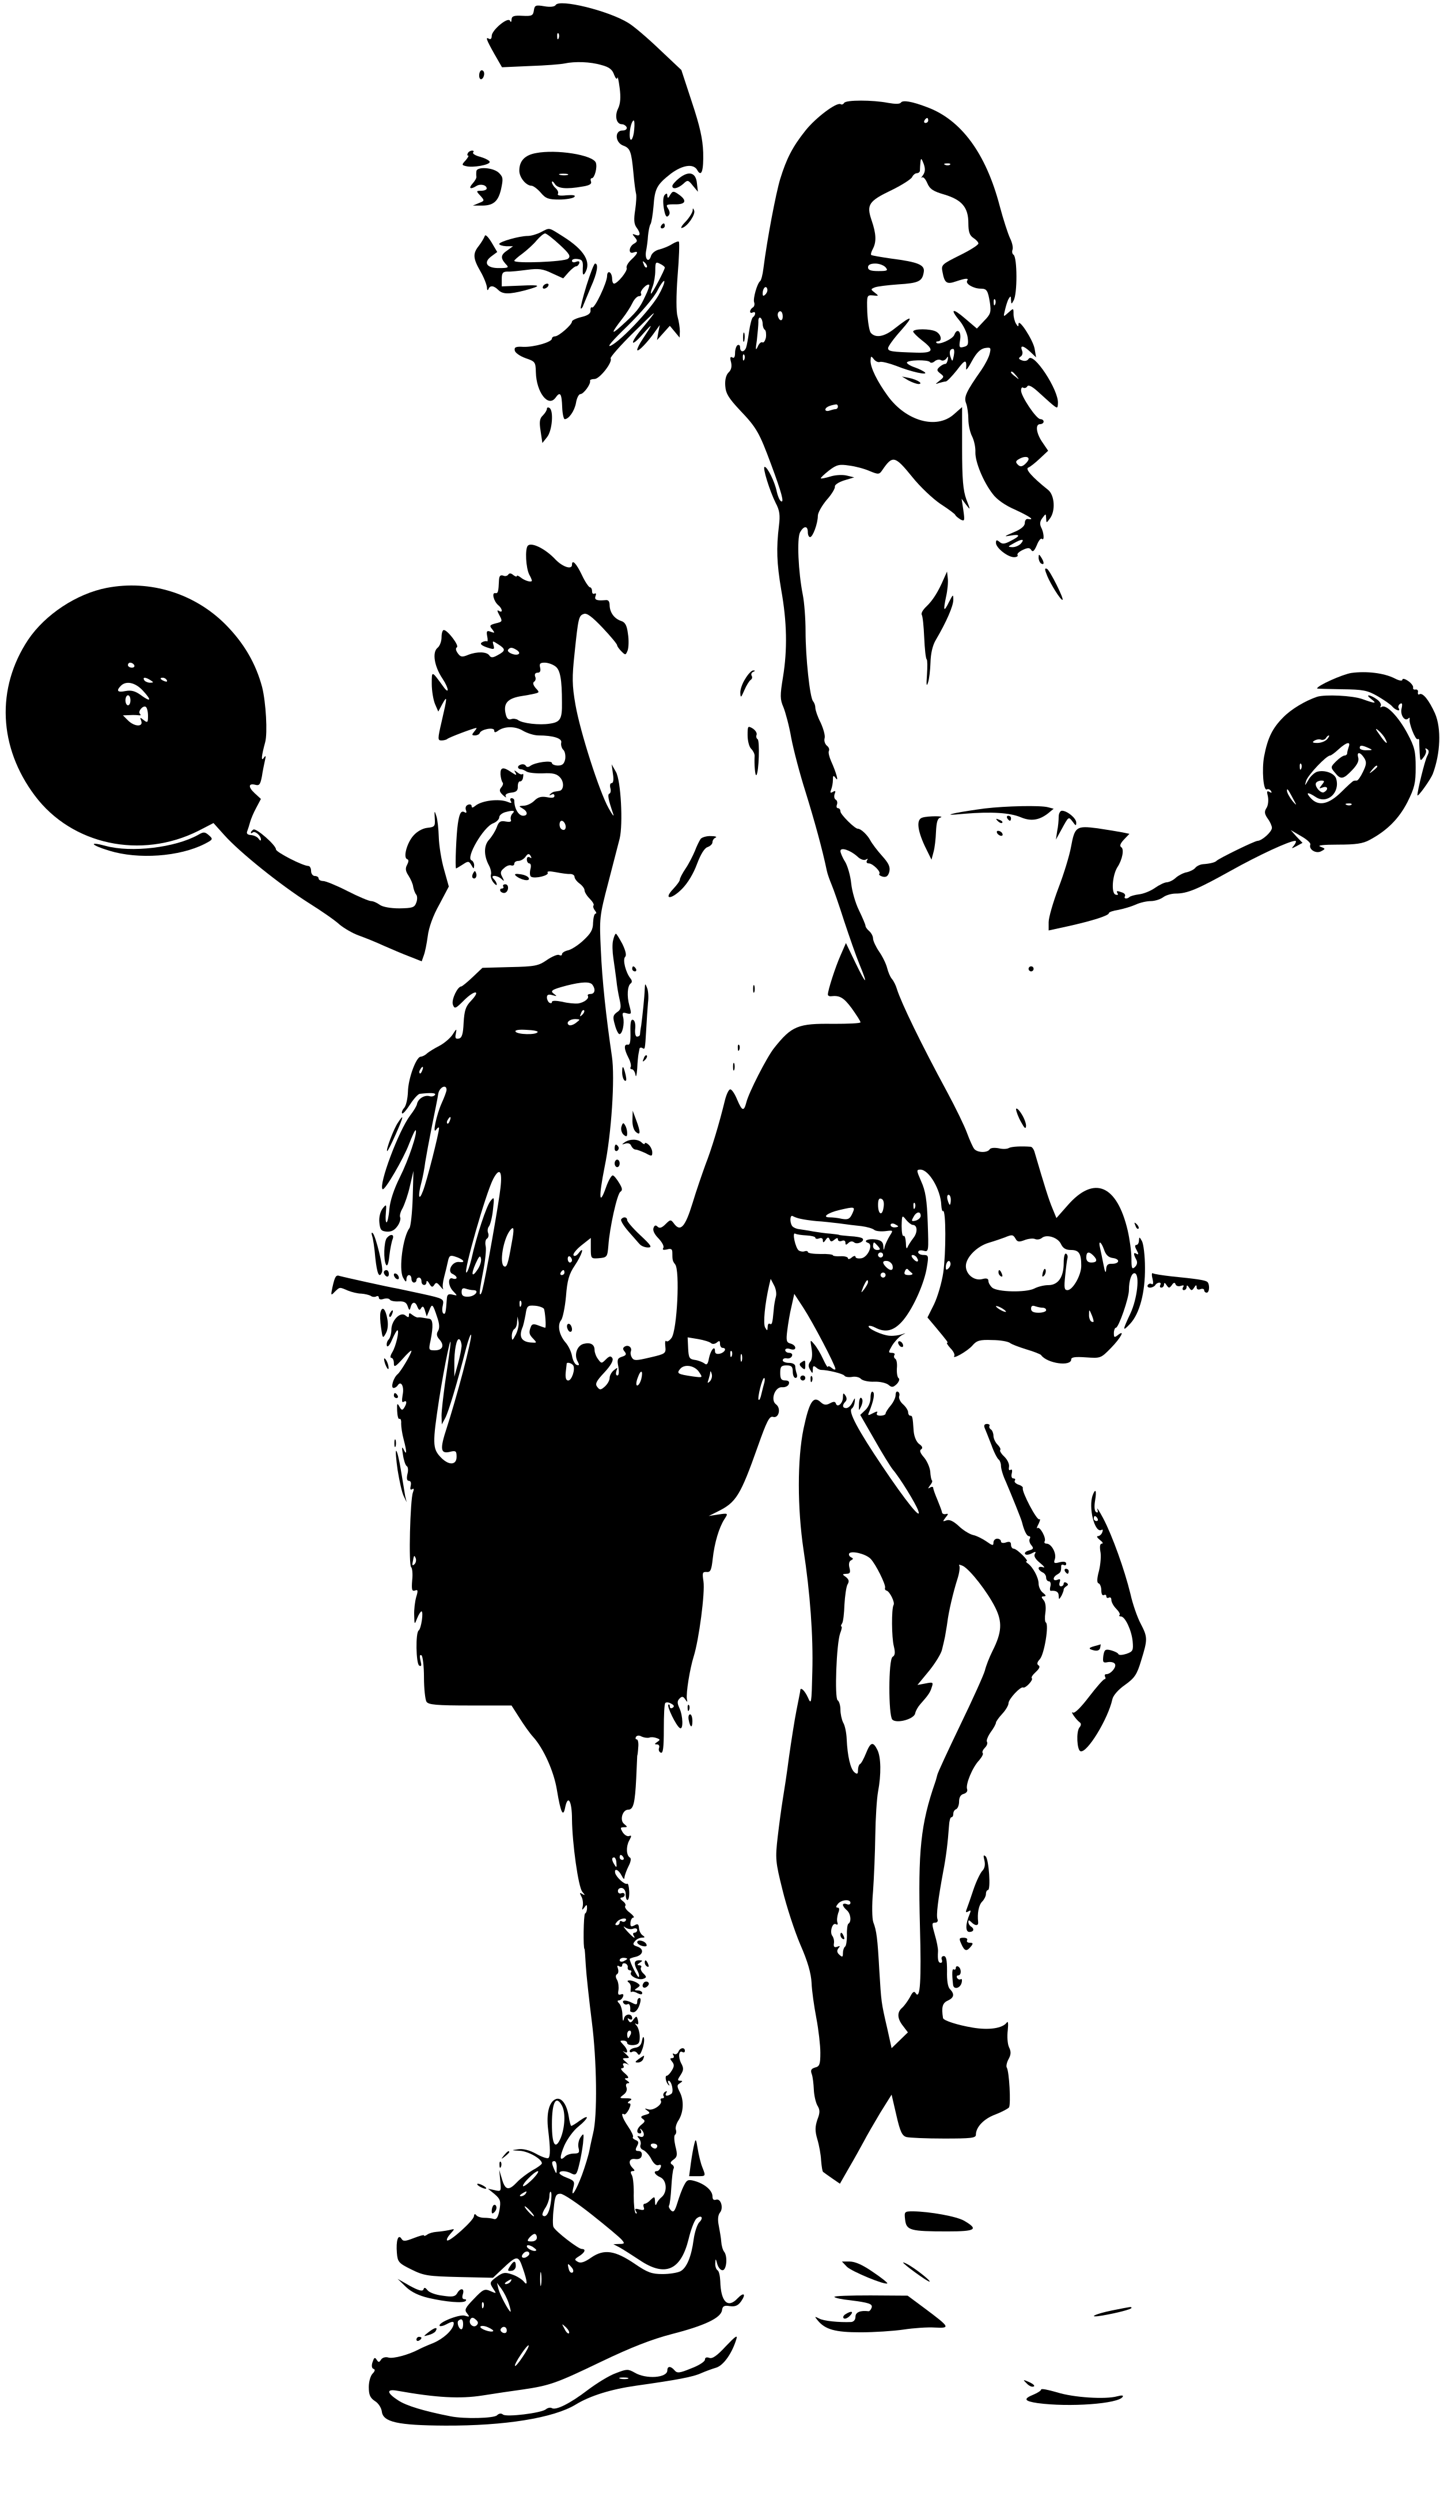 <?xml version="1.0" standalone="no"?>
<!DOCTYPE svg PUBLIC "-//W3C//DTD SVG 20010904//EN"
 "http://www.w3.org/TR/2001/REC-SVG-20010904/DTD/svg10.dtd">
<svg version="1.0" xmlns="http://www.w3.org/2000/svg"
 width="574pt" height="996pt" viewBox="0 0 574 996"
 preserveAspectRatio="xMidYMid meet">

<g transform="translate(0,996) scale(0.1,-0.1)"
fill="#000000" stroke="none">
<path d="M2215 9940 c-4 -7 -22 -9 -45 -5 -35 6 -39 4 -42 -17 -3 -20 -8 -23
-45 -21 -35 2 -43 -1 -44 -15 0 -10 -3 -12 -6 -5 -7 18 -73 -37 -73 -60 0 -10
-4 -15 -10 -12 -16 10 -12 -2 20 -59 l31 -54 112 5 c62 2 123 7 137 10 42 9
103 7 147 -6 31 -8 44 -18 51 -39 6 -15 11 -20 13 -12 1 8 5 -10 9 -40 5 -38
3 -63 -6 -82 -15 -30 -7 -63 15 -63 8 0 16 -6 19 -12 2 -8 -5 -13 -17 -13 -32
0 -29 -48 3 -60 28 -10 33 -23 41 -110 3 -36 8 -72 10 -80 3 -8 1 -38 -3 -66
-6 -38 -5 -56 5 -70 18 -24 16 -37 -3 -30 -15 6 -15 4 -3 -10 11 -13 10 -17
-4 -25 -21 -12 -23 -43 -2 -35 22 8 18 -4 -8 -28 -13 -12 -22 -27 -19 -34 4
-12 -36 -61 -50 -62 -5 0 -8 9 -8 19 0 11 -4 23 -10 26 -5 3 -10 -3 -10 -14 0
-27 -50 -132 -60 -126 -4 3 -7 -3 -6 -12 1 -12 -11 -20 -36 -26 -21 -5 -38
-13 -38 -18 0 -13 -52 -58 -67 -59 -7 0 -13 -4 -13 -9 0 -14 -70 -34 -113 -33
-31 2 -38 -1 -35 -15 2 -9 21 -22 43 -30 38 -13 40 -15 41 -56 2 -80 49 -141
78 -102 19 27 25 18 27 -38 1 -26 6 -47 10 -47 16 0 39 32 45 65 3 19 11 35
18 35 12 0 42 40 38 53 -1 4 7 7 18 7 20 0 73 67 64 82 -3 4 39 52 93 105 98
97 102 99 29 10 -49 -60 -41 -73 9 -15 39 44 38 39 -2 -21 -13 -19 -23 -39
-23 -45 1 -12 43 32 72 74 l18 25 -6 -30 -5 -30 25 28 26 29 20 -24 19 -23 1
25 c0 14 -4 40 -9 58 -6 20 -6 82 0 163 6 72 8 133 5 136 -2 3 -15 -2 -28 -10
-12 -8 -35 -17 -50 -21 -15 -3 -30 -15 -33 -26 -9 -29 -25 -14 -20 18 3 15 7
43 8 62 2 20 6 41 10 47 4 6 9 38 12 71 5 71 13 86 69 130 47 35 90 41 105 15
17 -31 26 -4 24 70 -2 54 -13 104 -45 200 l-42 128 -87 82 c-47 45 -103 93
-125 106 -80 49 -274 96 -289 71z m12 -132 c-3 -8 -6 -5 -6 6 -1 11 2 17 5 13
3 -3 4 -12 1 -19z m301 -364 c-3 -40 -18 -58 -18 -20 0 25 9 56 16 56 3 0 4
-16 2 -36z m50 -549 c-3 -3 -9 2 -12 12 -6 14 -5 15 5 6 7 -7 10 -15 7 -18z
m72 -1 c0 -9 -50 -104 -55 -104 -2 0 0 12 6 27 6 15 11 45 11 65 0 34 2 36 19
27 11 -5 19 -12 19 -15z m-26 -112 c-34 -58 -148 -179 -189 -199 -19 -9 6 20
66 78 56 55 106 114 120 142 13 26 26 42 27 37 2 -6 -9 -32 -24 -58z m-53 -4
c-21 -46 -34 -62 -96 -118 -41 -37 -39 -27 6 31 15 19 33 47 40 62 7 15 19 27
26 27 8 0 11 5 8 11 -6 9 25 42 33 34 2 -2 -5 -23 -17 -47z"/>
<path d="M1910 9659 c0 -11 5 -17 10 -14 6 3 10 13 10 21 0 8 -4 14 -10 14 -5
0 -10 -9 -10 -21z"/>
<path d="M3365 9550 c-4 -6 -10 -8 -14 -5 -16 9 -100 -54 -141 -106 -51 -64
-75 -111 -100 -192 -17 -56 -52 -239 -67 -357 -3 -25 -9 -47 -13 -50 -12 -9
-29 -70 -24 -84 3 -8 1 -17 -5 -21 -6 -3 -11 -11 -11 -16 0 -6 5 -7 10 -4 6 3
10 2 10 -4 0 -5 -4 -12 -9 -15 -4 -3 -11 -28 -15 -56 -4 -28 -9 -57 -12 -65
-8 -20 -24 -19 -24 1 0 8 -4 12 -10 9 -5 -3 -10 -17 -10 -31 0 -16 -4 -23 -11
-18 -8 5 -10 -1 -5 -19 4 -17 1 -31 -10 -41 -10 -10 -15 -30 -13 -54 2 -30 14
-49 59 -97 66 -69 77 -89 124 -216 42 -113 53 -154 39 -146 -6 4 -13 21 -17
39 -7 37 -37 98 -48 98 -10 0 20 -96 44 -144 16 -30 18 -49 13 -90 -11 -91 -9
-149 9 -256 23 -128 25 -238 7 -348 -12 -73 -12 -88 2 -120 8 -20 23 -75 31
-122 9 -47 34 -143 57 -215 35 -113 67 -228 85 -315 3 -14 12 -38 19 -55 7
-16 30 -82 50 -145 21 -63 48 -141 61 -172 36 -87 27 -83 -16 6 l-38 79 -21
-48 c-21 -47 -51 -140 -51 -157 0 -5 6 -8 13 -7 34 4 50 -5 82 -48 19 -27 35
-51 35 -56 0 -4 -48 -6 -108 -6 -141 2 -166 -8 -236 -96 -29 -36 -102 -179
-111 -217 -10 -38 -17 -35 -37 12 -9 22 -21 40 -27 40 -6 0 -15 -19 -21 -42
-23 -95 -54 -197 -78 -258 -13 -36 -37 -105 -52 -155 -29 -94 -48 -115 -74
-79 -12 16 -14 16 -33 -3 -15 -15 -24 -18 -32 -10 -7 7 -12 6 -16 -5 -4 -10 4
-26 20 -42 14 -15 23 -31 19 -38 -5 -7 0 -9 14 -6 17 5 22 2 22 -13 0 -29 1
-33 11 -46 20 -23 8 -262 -14 -293 -8 -11 -17 -17 -21 -13 -4 5 -6 -5 -4 -21
3 -28 1 -30 -60 -44 -55 -13 -65 -14 -73 -1 -5 8 -7 19 -4 26 5 15 -11 27 -25
18 -8 -5 -8 -11 0 -20 8 -10 6 -15 -10 -20 -19 -6 -21 -12 -15 -41 3 -20 2
-34 -4 -34 -6 0 -7 8 -4 18 6 15 5 15 -10 3 -9 -7 -17 -21 -17 -31 0 -9 -8
-24 -19 -34 -16 -14 -20 -15 -30 -2 -10 12 -5 23 28 58 26 28 37 48 32 57 -6
10 -12 9 -26 -5 -17 -17 -18 -17 -31 1 -8 10 -14 27 -14 36 0 23 -16 32 -44
25 -26 -7 -39 -44 -23 -71 7 -13 6 -16 -4 -13 -8 3 -16 19 -19 36 -3 17 -15
42 -27 55 -25 30 -32 69 -16 88 6 8 15 50 19 94 5 64 12 89 35 123 29 43 41
83 15 49 -8 -10 -17 -14 -20 -8 -3 5 11 23 31 39 l38 30 0 -42 c0 -39 1 -41
29 -39 36 3 37 4 41 50 5 72 35 207 48 215 9 6 8 14 -5 35 -9 15 -20 29 -25
30 -5 2 -18 -20 -28 -49 -27 -76 -29 -38 -5 83 27 129 42 356 29 441 -23 156
-39 303 -44 423 -6 127 -6 133 30 270 20 77 40 155 45 174 14 58 5 232 -15
266 l-17 30 5 -37 c4 -23 2 -38 -5 -38 -6 0 -8 -9 -5 -20 3 -10 1 -20 -4 -22
-8 -3 -5 -22 16 -83 3 -11 -5 0 -19 25 -37 66 -113 303 -132 411 -14 80 -14
110 -4 204 15 145 17 152 37 159 12 5 33 -11 75 -55 32 -34 58 -65 58 -70 0
-4 8 -15 17 -24 16 -16 17 -16 25 4 4 12 5 42 1 66 -4 33 -11 46 -27 51 -27 9
-45 33 -46 62 0 16 -5 23 -17 21 -35 -3 -45 1 -39 17 3 8 2 12 -4 9 -6 -3 -10
1 -10 9 0 9 -4 16 -8 16 -5 0 -20 22 -33 50 -22 46 -39 63 -39 40 0 -21 -37
-9 -66 21 -40 43 -96 70 -110 55 -12 -13 -8 -89 6 -116 6 -10 10 -21 10 -23 0
-9 -28 -1 -44 12 -9 7 -16 10 -16 6 0 -4 -6 -2 -14 4 -9 8 -16 8 -20 2 -4 -6
-13 -8 -21 -4 -11 3 -15 -2 -16 -18 -2 -48 -4 -54 -15 -52 -15 3 -6 -33 12
-48 17 -14 19 -33 3 -23 -8 5 -8 1 0 -14 15 -28 15 -29 -15 -36 -22 -6 -24 -9
-12 -23 11 -15 11 -16 -6 -10 -15 6 -18 3 -14 -18 3 -13 2 -23 -1 -20 -4 2
-13 0 -20 -4 -9 -6 -3 -12 19 -20 30 -10 32 -9 27 9 -5 18 -4 18 19 3 30 -19
30 -26 -2 -43 -19 -11 -27 -11 -33 -2 -10 16 -49 17 -85 3 -24 -10 -30 -9 -41
6 -8 11 -10 20 -4 24 11 6 -37 69 -52 69 -5 0 -9 -13 -9 -29 0 -16 -7 -35 -16
-42 -22 -18 -13 -74 20 -123 26 -39 28 -67 2 -30 -46 63 -45 63 -45 9 0 -27 6
-63 13 -80 l13 -30 16 30 c21 38 20 28 -2 -67 -17 -73 -17 -78 -1 -78 9 0 20
3 23 6 6 6 104 43 116 44 2 0 -2 -7 -9 -15 -10 -12 -10 -15 3 -15 8 0 17 4 19
9 5 16 58 25 58 11 0 -9 4 -9 13 -3 25 20 70 21 101 2 17 -10 45 -19 62 -19
60 0 96 -12 91 -29 -2 -9 2 -22 8 -28 7 -6 10 -23 8 -37 -4 -19 -11 -26 -29
-26 -13 0 -24 5 -24 10 0 12 -68 3 -87 -12 -7 -5 -14 -5 -17 1 -4 6 -13 8 -22
4 -14 -5 -11 -18 4 -18 4 0 13 -4 21 -9 8 -5 38 -8 66 -7 39 2 55 -2 68 -17
17 -19 14 -51 -4 -53 -5 -1 -13 -2 -18 -3 -5 0 -13 -5 -18 -10 -5 -5 -3 -6 5
-2 7 4 12 2 12 -5 0 -8 -10 -9 -30 -5 -23 4 -36 0 -50 -14 -11 -11 -30 -20
-43 -20 -20 -1 -20 -2 -4 -11 21 -12 22 -29 2 -29 -18 0 -35 29 -35 60 0 6 -5
10 -11 10 -5 0 -7 -5 -3 -12 5 -8 2 -9 -12 -3 -34 14 -104 6 -130 -16 -10 -8
-14 -8 -14 -1 0 6 -6 9 -14 6 -9 -3 -12 -12 -9 -21 4 -10 2 -14 -5 -9 -14 8
-21 -4 -27 -46 -6 -37 -12 -178 -7 -178 1 0 13 7 27 16 21 14 24 14 34 -3 9
-16 10 -16 11 -1 0 9 -5 18 -10 20 -26 8 47 134 86 148 13 5 24 16 24 24 0 7
10 16 23 20 33 9 42 7 30 -5 -6 -6 -9 -17 -7 -24 4 -9 -3 -11 -20 -8 -21 4
-28 0 -36 -23 -6 -16 -20 -38 -31 -50 -21 -23 -21 -63 0 -102 7 -13 10 -29 8
-36 -3 -6 1 -20 9 -31 8 -10 14 -14 14 -9 0 6 -5 15 -12 22 -17 17 13 16 31 0
11 -11 12 -9 3 8 -9 16 -7 24 7 35 9 9 22 14 29 11 7 -2 12 1 12 7 0 6 7 11
16 11 9 0 22 7 29 17 9 13 14 13 20 3 5 -9 4 -11 -3 -6 -7 4 -12 1 -12 -8 0
-9 5 -16 10 -16 6 0 8 -10 4 -24 -3 -13 -2 -26 3 -29 15 -9 73 5 66 16 -4 6 7
7 33 2 21 -4 47 -8 57 -7 9 0 17 -5 17 -11 0 -7 9 -19 20 -27 11 -8 20 -20 20
-27 0 -7 9 -22 21 -34 11 -11 18 -23 15 -26 -3 -4 -1 -12 5 -20 6 -7 8 -13 3
-13 -5 0 -9 -16 -10 -36 0 -28 -9 -43 -38 -70 -20 -19 -48 -37 -61 -40 -14 -3
-25 -10 -25 -16 0 -5 -5 -6 -11 -3 -5 4 -27 -5 -48 -19 -34 -24 -48 -27 -148
-29 l-110 -3 -39 -37 c-21 -20 -42 -37 -45 -37 -15 0 -40 -52 -34 -72 7 -19
10 -18 46 18 43 42 67 39 26 -4 -21 -22 -26 -38 -29 -87 -2 -46 -7 -61 -20
-63 -12 -2 -15 2 -11 20 4 21 3 21 -13 -4 -10 -15 -34 -35 -53 -45 -20 -10
-42 -24 -49 -30 -7 -7 -19 -13 -25 -13 -18 0 -50 -87 -51 -140 -1 -26 -7 -55
-15 -64 -8 -9 -11 -19 -8 -22 3 -3 17 13 31 35 15 23 32 42 39 43 44 5 66 4
61 -4 -4 -6 -14 -8 -23 -5 -20 5 -45 -11 -49 -32 -1 -7 -13 -27 -27 -45 -46
-61 -127 -277 -110 -294 8 -8 84 123 105 179 13 33 24 58 27 56 8 -9 -28 -117
-63 -187 -24 -48 -39 -94 -42 -127 -2 -29 -8 -53 -11 -53 -4 0 -5 17 -3 38 3
35 2 36 -13 17 -9 -12 -15 -34 -13 -55 3 -30 7 -35 30 -37 19 -1 31 6 43 23 9
13 13 29 10 34 -3 6 1 22 10 37 8 16 22 55 29 88 l14 60 -3 -108 c-2 -60 -8
-114 -13 -120 -26 -35 -43 -162 -26 -196 10 -19 14 -21 14 -8 0 9 5 17 10 17
6 0 10 -7 10 -15 0 -8 5 -15 10 -15 6 0 10 5 10 10 0 6 5 10 10 10 6 0 10 -7
10 -15 0 -18 20 -20 20 -2 0 6 5 4 11 -7 9 -15 13 -16 20 -5 7 11 11 10 24 -6
9 -11 14 -15 11 -9 -3 6 -1 26 4 45 5 19 12 47 15 62 5 24 9 27 28 21 33 -10
47 -26 18 -22 -29 4 -51 -39 -26 -48 8 -4 15 -10 15 -15 0 -4 -7 -6 -15 -3
-21 9 -20 -30 3 -52 16 -17 16 -17 -4 -12 -17 4 -22 1 -23 -18 -4 -56 -6 -62
-14 -57 -4 3 -6 17 -2 32 5 26 4 27 -82 46 -48 10 -92 20 -98 21 -37 6 -220
47 -230 50 -16 6 -20 -1 -30 -45 -7 -33 -6 -34 9 -18 21 20 18 20 53 5 15 -6
39 -12 53 -12 14 -1 31 -5 38 -9 6 -5 17 -5 22 -2 5 3 10 1 10 -5 0 -7 8 -9
19 -5 11 3 22 2 25 -3 3 -5 19 -8 35 -7 22 1 31 -4 36 -19 6 -18 8 -19 12 -3
6 22 19 22 27 0 6 -14 9 -15 15 -4 6 9 10 6 15 -11 l7 -23 10 24 c11 29 14 27
31 -25 10 -28 11 -45 4 -57 -7 -11 -6 -21 6 -34 21 -24 12 -43 -19 -43 -24 0
-25 2 -17 38 12 60 10 87 -6 88 -8 1 -19 3 -25 4 -5 1 -14 2 -19 1 -4 -1 -14
4 -22 10 -11 9 -14 9 -14 -1 0 -10 -3 -10 -14 -1 -20 17 -56 -20 -56 -57 0
-15 -5 -33 -11 -39 -6 -6 -9 -17 -7 -25 3 -7 12 3 21 25 9 20 18 37 21 37 9 0
-6 -64 -20 -87 -8 -13 -10 -23 -4 -23 5 0 10 -9 10 -21 0 -18 5 -16 35 17 19
22 35 36 35 32 0 -11 -42 -82 -55 -93 -17 -14 -29 -55 -16 -55 5 0 13 5 16 10
13 21 27 -3 20 -37 -4 -24 -3 -33 4 -28 13 8 14 -5 2 -24 -7 -11 -11 -10 -19
5 -9 16 -10 13 -9 -17 1 -21 5 -35 9 -32 5 2 8 -6 7 -19 0 -13 4 -41 10 -63
13 -49 13 -67 0 -40 -7 14 -8 9 -3 -20 3 -22 10 -43 15 -46 6 -3 7 -18 3 -32
-4 -18 -2 -27 6 -27 7 0 10 -8 7 -20 -3 -13 -1 -18 6 -13 7 4 8 0 3 -13 -11
-28 -18 -292 -7 -298 4 -3 7 -26 4 -52 -3 -37 -1 -45 11 -41 12 5 13 0 5 -26
-5 -18 -9 -50 -8 -72 1 -39 1 -40 12 -12 6 15 14 27 17 27 9 0 -1 -69 -11 -76
-13 -8 -11 -132 2 -140 9 -5 10 1 5 20 -4 18 -3 25 4 21 5 -3 10 -42 10 -88 0
-45 5 -89 10 -97 8 -12 39 -15 174 -15 l165 0 32 -50 c17 -27 41 -61 54 -75
41 -45 83 -137 95 -212 15 -91 25 -111 33 -68 11 52 27 24 27 -48 1 -96 25
-269 41 -289 12 -14 12 -16 0 -9 -11 7 -11 5 -4 -9 6 -10 8 -27 6 -39 -4 -17
-3 -18 6 -6 9 13 11 13 11 -2 0 -9 -3 -19 -8 -22 -6 -4 -8 -141 -2 -141 1 0 3
-29 5 -65 2 -36 13 -136 24 -224 20 -154 23 -378 5 -446 -3 -14 -10 -43 -14
-65 -4 -22 -18 -67 -30 -100 -25 -66 -46 -98 -35 -52 7 25 4 29 -24 40 -17 6
-31 15 -31 19 0 11 28 10 49 -2 16 -8 20 -4 29 33 6 23 13 62 16 87 4 41 3 43
-9 26 -8 -11 -12 -29 -9 -43 5 -19 2 -23 -18 -23 -13 0 -29 -5 -36 -12 -22
-22 -22 -2 -2 45 12 26 36 59 55 74 42 34 47 53 6 24 -16 -12 -31 -21 -34 -21
-2 0 -7 17 -10 38 -8 49 -29 77 -51 69 -27 -10 -39 -56 -31 -122 9 -76 9 -105
1 -113 -4 -3 -26 4 -49 17 -27 15 -53 21 -72 18 -28 -4 -28 -4 6 -6 33 -1 89
-32 89 -50 0 -4 -17 -17 -38 -28 -20 -12 -48 -33 -61 -47 -33 -35 -47 -33 -60
12 l-11 37 4 -43 c4 -43 4 -44 -22 -38 l-27 6 27 -22 c23 -20 25 -28 19 -63
-5 -28 -12 -39 -22 -36 -8 3 -25 5 -39 5 -14 0 -28 5 -32 11 -5 6 -8 4 -9 -5
-1 -17 -98 -104 -107 -96 -3 3 3 15 14 27 18 20 18 20 -6 14 -14 -3 -36 -6
-50 -7 -14 -1 -31 -6 -37 -11 -7 -5 -13 -7 -13 -3 0 3 -18 -2 -41 -11 -34 -13
-42 -14 -49 -2 -13 20 -22 -9 -18 -57 3 -36 7 -41 58 -66 50 -25 67 -27 190
-30 l135 -3 35 33 c61 58 66 58 84 5 19 -55 20 -74 3 -52 -7 8 -27 21 -45 27
-29 10 -37 9 -63 -10 -27 -20 -28 -23 -14 -45 15 -22 15 -22 -10 -11 -23 10
-29 8 -66 -31 -35 -36 -39 -44 -27 -58 11 -14 10 -15 -9 -9 -22 7 -111 -29
-100 -41 3 -2 14 0 25 6 26 14 33 14 30 -1 -6 -24 -41 -56 -81 -73 -23 -9 -50
-21 -59 -26 -40 -21 -100 -37 -119 -32 -12 4 -25 0 -30 -8 -8 -12 -10 -12 -18
0 -7 11 -10 8 -16 -10 -5 -14 -3 -25 4 -27 7 -2 6 -9 -4 -19 -8 -8 -15 -32
-15 -53 0 -31 5 -43 24 -56 14 -8 26 -27 28 -42 5 -42 63 -55 253 -56 236 -1
431 30 520 84 57 35 141 61 240 75 163 23 228 35 260 50 16 7 43 17 60 22 29
9 63 57 80 113 6 19 -3 13 -42 -28 -35 -38 -54 -51 -66 -46 -11 4 -17 1 -17
-7 0 -8 -25 -24 -55 -35 -46 -19 -56 -20 -66 -8 -15 18 -29 18 -29 0 0 -30
-85 -36 -130 -9 -27 15 -31 15 -75 -2 -26 -9 -76 -40 -112 -67 -69 -53 -128
-83 -144 -72 -5 3 -16 1 -23 -5 -18 -15 -158 -32 -171 -21 -7 6 -16 5 -24 -3
-12 -12 -131 -15 -185 -4 -107 21 -176 42 -208 63 -47 30 -49 47 -5 39 157
-28 251 -33 340 -19 51 8 124 19 162 24 108 16 133 25 312 111 119 57 201 89
282 110 129 33 195 64 199 95 2 16 9 20 31 16 21 -3 33 2 45 19 21 30 11 38
-14 12 -39 -42 -67 -14 -69 69 -1 20 -5 40 -11 43 -5 3 -10 16 -9 28 1 20 2
20 8 -3 4 -14 13 -25 21 -25 16 0 21 54 7 73 -6 7 -11 25 -12 40 -1 15 -6 44
-10 65 -5 24 -3 42 5 52 15 18 3 58 -16 51 -9 -3 -14 1 -14 13 0 23 -29 49
-69 61 -28 8 -33 6 -45 -18 -8 -15 -19 -46 -26 -69 -10 -32 -15 -39 -25 -30
-7 7 -11 16 -8 20 3 5 7 38 9 74 2 35 6 69 9 73 3 5 0 12 -6 16 -9 5 -7 11 6
20 15 11 16 19 7 54 -5 22 -6 42 -1 45 4 3 6 12 3 20 -3 7 2 25 11 38 20 32
22 80 4 113 -11 22 -11 27 1 34 12 8 12 10 1 10 -11 0 -11 4 2 23 12 19 13 27
2 47 -13 25 -9 54 6 44 5 -3 9 0 9 5 0 16 -20 13 -26 -4 -4 -8 -11 -12 -17 -8
-6 3 -7 1 -3 -5 4 -7 2 -12 -5 -12 -9 0 -9 -3 0 -14 9 -11 9 -19 -1 -35 -7
-12 -16 -21 -20 -21 -9 0 -4 -27 7 -37 4 -4 5 -2 1 4 -4 7 -5 13 -1 13 12 0
22 -45 11 -52 -17 -12 -28 -9 -20 4 4 7 3 8 -5 4 -6 -4 -9 -12 -6 -17 4 -5 1
-9 -5 -9 -6 0 -9 -4 -6 -9 9 -14 -30 -42 -50 -35 -16 5 -16 4 -4 -5 13 -9 11
-12 -8 -17 -18 -5 -20 -9 -10 -16 10 -7 10 -11 -4 -22 -20 -15 -24 -36 -7 -36
5 0 7 6 3 13 -4 6 -3 8 1 4 17 -15 14 -36 -3 -30 -13 5 -14 3 -5 -7 6 -7 9
-19 6 -26 -3 -8 2 -17 11 -20 9 -4 24 -20 32 -36 9 -18 21 -28 29 -24 9 3 12
0 8 -10 -3 -7 -9 -14 -14 -14 -17 0 -9 -15 14 -25 25 -12 28 -59 4 -79 -8 -6
-17 -18 -20 -26 -3 -9 -6 -6 -6 8 -1 21 -2 22 -17 8 -8 -9 -19 -16 -24 -16 -5
0 -7 -6 -4 -14 4 -11 0 -13 -17 -9 -17 5 -20 3 -14 -7 5 -7 4 -11 -1 -8 -5 4
-8 35 -8 70 1 34 -2 71 -7 81 -7 12 -6 17 3 17 9 0 9 3 0 12 -20 20 -14 40 10
36 15 -2 24 3 26 14 2 11 -3 18 -13 18 -12 0 -14 4 -6 19 8 15 7 20 -6 25 -9
4 -13 9 -10 12 3 3 -6 22 -19 41 -24 35 -31 59 -16 49 4 -2 12 7 19 20 8 18 8
24 0 24 -7 0 -5 5 3 10 12 7 8 10 -14 10 -28 0 -28 1 -11 14 11 8 16 19 12 30
-4 9 -1 16 6 16 8 0 6 4 -3 10 -12 8 -12 10 -1 10 9 0 6 7 -9 20 -13 11 -18
20 -11 20 7 0 9 4 6 10 -7 12 7 13 21 3 5 -5 1 0 -9 10 -18 15 -18 17 -2 17
16 0 15 2 -2 18 -10 9 -13 13 -6 8 19 -12 16 9 -3 28 -14 15 -14 16 0 16 9 0
16 -4 16 -10 0 -5 11 -9 25 -8 21 2 25 8 25 33 0 17 -6 37 -12 44 -8 9 -9 12
-1 7 7 -4 9 1 6 14 -5 19 -6 19 -18 4 -9 -14 -14 -14 -20 -4 -5 9 -4 11 3 6 7
-4 12 -3 12 2 0 22 -29 20 -33 -1 -3 -14 -5 -9 -6 14 0 19 -6 40 -13 47 -8 8
-8 12 -1 12 6 0 13 7 16 14 4 10 1 13 -8 10 -10 -4 -13 0 -10 16 2 13 0 31 -5
41 -7 11 -7 20 0 24 5 3 6 13 3 22 -4 11 -3 14 5 9 7 -4 12 -2 12 4 0 7 6 10
13 7 6 -2 11 -10 9 -16 -1 -6 3 -11 9 -11 5 0 8 -4 4 -9 -8 -13 30 -32 49 -25
14 5 14 8 1 21 -9 8 -13 19 -10 24 4 5 0 9 -7 9 -9 0 -9 3 2 10 13 8 12 10 -2
10 -21 0 -23 -13 -7 -42 6 -11 8 -22 5 -25 -4 -4 -36 60 -36 72 0 2 11 6 25 9
30 8 33 32 4 41 -16 5 -18 10 -8 21 6 8 19 14 28 14 12 0 13 2 3 9 -7 4 -14
17 -15 29 -1 16 -5 19 -18 11 -14 -7 -17 -5 -16 11 1 11 6 20 12 20 5 0 -1 9
-15 20 -14 10 -21 22 -18 26 4 4 0 13 -10 20 -10 8 -12 13 -4 14 6 0 12 5 12
11 0 6 -6 9 -13 6 -8 -3 -14 1 -14 9 0 8 7 13 16 12 9 -2 16 -13 15 -26 0 -12
3 -22 7 -22 5 0 8 16 7 35 -1 19 -4 32 -8 30 -9 -6 -44 26 -48 43 -4 21 14 13
26 -11 7 -14 11 -16 11 -7 1 8 8 28 16 44 9 17 12 32 6 35 -15 9 -16 44 -3 68
10 18 10 22 0 18 -7 -3 -19 4 -26 15 -10 17 -10 20 5 20 15 0 15 1 1 13 -19
14 -7 57 16 57 21 0 27 26 32 125 2 50 4 90 4 90 1 0 3 15 4 33 2 17 -1 32 -6
32 -5 0 -6 5 -3 10 4 6 13 7 23 1 9 -4 23 -6 30 -4 7 3 20 2 30 -2 14 -5 14
-7 2 -15 -12 -8 -12 -10 -1 -10 7 0 11 -6 8 -14 -3 -8 0 -16 7 -19 9 -4 12 20
12 94 0 54 2 101 6 104 4 4 14 3 24 -3 11 -6 13 -11 5 -16 -6 -4 -11 -2 -11 5
0 7 -3 10 -6 7 -6 -7 31 -84 46 -93 14 -9 13 48 -2 80 -9 20 -9 28 1 38 9 9
14 9 22 -3 9 -13 10 -13 7 0 -4 25 12 122 27 170 21 66 46 256 39 300 -5 33
-4 38 12 37 16 -2 20 7 25 53 7 63 25 124 47 158 15 23 15 24 -24 18 l-39 -6
36 18 c73 36 90 62 160 260 35 99 46 121 60 117 23 -8 34 34 12 50 -23 17 -4
71 25 68 11 -1 23 4 26 12 4 10 -1 15 -14 15 -16 0 -20 7 -20 30 0 25 4 30 25
30 20 0 25 -5 25 -25 0 -14 5 -25 11 -25 6 0 8 7 5 16 -3 9 -6 22 -6 30 0 8
-10 14 -25 14 -14 0 -25 5 -25 10 0 6 7 10 16 8 10 -2 19 3 21 10 3 6 -2 12
-11 12 -9 0 -16 5 -16 11 0 6 9 8 20 4 12 -4 20 -2 20 5 0 7 -8 14 -19 17 -16
4 -18 12 -13 51 3 25 10 69 17 97 l11 50 36 -55 c39 -60 128 -230 128 -244 0
-5 -7 -3 -15 4 -8 7 -15 9 -15 4 0 -5 -9 9 -19 31 -10 22 -26 49 -36 60 -16
19 -16 19 -10 -18 4 -23 2 -44 -5 -52 -8 -10 -9 -19 -1 -32 10 -17 10 -17 11
1 0 14 3 16 13 8 6 -6 15 -10 20 -10 26 0 88 -15 93 -23 3 -5 16 -7 30 -5 13
3 30 -1 36 -8 7 -7 31 -12 53 -11 22 1 47 -5 56 -12 14 -12 19 -11 34 3 9 10
12 20 7 23 -5 3 -8 21 -7 39 2 18 -1 35 -6 38 -5 3 -7 10 -4 15 4 5 -1 9 -10
9 -15 0 -14 3 1 29 10 16 27 34 38 41 19 10 19 10 1 4 -11 -4 -32 -7 -47 -6
-30 1 -93 30 -85 39 3 2 14 0 25 -6 43 -23 77 -13 113 30 41 50 85 150 94 213
7 42 6 46 -14 46 -11 0 -21 5 -21 11 0 7 9 9 21 6 21 -6 21 -4 17 111 -3 91
-9 128 -26 165 -19 44 -20 47 -3 47 34 0 81 -81 83 -141 1 -16 4 -27 7 -24 12
7 12 -168 1 -245 -6 -41 -23 -98 -37 -127 l-26 -52 32 -38 c49 -59 52 -63 46
-63 -3 0 3 -10 14 -22 11 -11 18 -25 15 -30 -11 -17 52 18 72 41 17 20 29 24
79 22 32 0 63 -6 70 -11 7 -6 37 -17 66 -26 30 -9 56 -19 59 -23 23 -33 120
-47 120 -17 0 9 17 11 59 8 58 -4 59 -4 100 38 39 40 58 76 26 50 -13 -10 -15
-9 -15 9 0 11 4 21 8 21 11 0 52 118 52 150 0 39 11 71 24 67 20 -7 9 -102
-18 -160 -32 -68 -33 -75 -1 -41 38 41 60 125 59 224 0 47 -6 94 -12 105 -10
18 -11 18 -12 3 0 -10 -5 -18 -10 -18 -7 0 -7 -7 1 -21 8 -15 8 -19 0 -15 -13
9 -14 0 -2 -22 6 -11 4 -21 -5 -30 -12 -11 -14 -5 -14 35 0 26 -7 76 -15 111
-43 182 -134 220 -239 100 l-45 -51 -16 39 c-14 33 -31 87 -72 227 -3 9 -9 17
-14 18 -38 3 -77 1 -88 -5 -6 -4 -24 -5 -40 -1 -17 3 -32 2 -36 -4 -9 -15 -50
-14 -62 2 -5 6 -18 35 -28 62 -10 28 -46 102 -80 165 -103 190 -183 355 -200
410 -4 14 -13 32 -20 40 -7 8 -15 28 -19 44 -4 16 -18 45 -32 65 -13 19 -24
43 -24 52 0 9 -7 22 -15 29 -8 7 -15 16 -15 21 0 5 -12 33 -26 62 -14 28 -28
77 -31 107 -3 30 -14 69 -24 86 -11 17 -19 37 -19 43 0 17 39 4 67 -21 12 -12
27 -17 34 -13 8 5 10 4 5 -3 -4 -7 -1 -12 7 -12 16 0 50 -34 42 -42 -3 -3 3
-8 14 -11 14 -3 21 2 26 20 4 19 -2 33 -29 63 -19 21 -40 49 -47 62 -11 21
-37 46 -49 46 -12 -1 -70 57 -70 69 0 7 -4 13 -10 13 -5 0 -7 6 -4 14 3 8 1
17 -5 20 -6 4 -7 14 -4 23 5 12 3 14 -7 8 -10 -6 -12 -4 -7 9 4 10 7 27 7 39
0 18 2 19 11 7 14 -20 2 23 -18 67 -8 18 -12 36 -9 41 3 6 0 15 -8 21 -8 7
-12 20 -9 30 3 10 -5 38 -16 62 -12 23 -21 50 -21 59 0 9 -4 20 -9 26 -13 14
-30 176 -30 279 0 50 -5 115 -11 145 -18 91 -24 224 -11 249 15 27 31 27 31 1
0 -11 4 -20 9 -20 11 0 31 55 31 85 0 12 16 40 35 63 20 22 34 46 33 53 -2 7
15 18 37 25 l40 12 -29 7 c-16 4 -44 3 -64 -3 -20 -6 -38 -10 -40 -8 -2 2 13
16 32 31 31 24 42 26 81 20 25 -3 62 -13 82 -22 34 -14 38 -14 50 4 41 60 50
58 119 -27 31 -39 82 -87 113 -108 31 -20 58 -40 59 -44 2 -5 12 -12 21 -18
16 -8 17 -5 11 37 l-7 46 18 -24 c18 -23 18 -23 1 21 -13 36 -17 79 -17 206
l0 162 -33 -29 c-69 -61 -190 -27 -263 73 -43 59 -69 113 -69 140 1 20 2 21
13 7 7 -9 18 -14 25 -11 7 2 36 -5 65 -16 60 -24 126 -38 114 -26 -5 5 -23 14
-40 20 -18 6 -32 15 -32 19 0 11 85 13 92 2 3 -4 11 -3 18 3 8 7 19 9 26 5 6
-4 15 -1 21 6 7 11 8 10 6 -4 -2 -10 -6 -18 -11 -17 -4 0 -14 -5 -22 -12 -12
-11 -11 -15 3 -26 16 -12 16 -14 -3 -29 -18 -14 -18 -15 -2 -9 10 3 23 6 27 6
5 0 25 21 45 46 32 43 39 44 36 4 -1 -8 10 6 23 31 18 33 33 48 51 52 24 4 26
2 20 -22 -3 -14 -18 -43 -33 -65 -61 -87 -71 -108 -61 -133 5 -13 9 -42 9 -64
0 -22 7 -53 15 -68 8 -16 14 -44 13 -63 -1 -38 31 -117 69 -166 16 -22 50 -46
90 -63 58 -27 80 -42 51 -37 -7 2 -13 -5 -13 -16 0 -12 -15 -25 -45 -37 -38
-16 -40 -18 -12 -13 40 7 41 -1 1 -21 -24 -13 -34 -14 -45 -4 -11 9 -14 8 -14
-4 0 -20 47 -57 72 -57 11 0 17 4 14 9 -3 4 6 13 21 20 21 10 28 9 34 -1 6 -9
12 -3 22 20 7 18 16 29 20 25 11 -10 8 26 -3 46 -6 13 -5 24 5 37 14 19 14 18
15 -1 1 -20 1 -20 15 -1 23 30 19 93 -7 114 -64 51 -93 84 -79 89 8 3 29 20
47 37 l32 30 -21 31 c-26 36 -32 75 -11 75 8 0 14 5 14 10 0 6 -6 10 -13 10
-16 0 -77 91 -77 114 0 10 4 15 9 11 5 -3 13 0 16 6 5 7 20 -1 44 -23 20 -18
45 -41 56 -50 20 -16 21 -16 22 5 4 52 -98 207 -117 177 -5 -8 -15 -10 -26 -6
-14 5 -15 9 -6 15 7 4 10 15 6 24 -9 23 5 21 33 -5 l23 -22 -6 35 c-7 36 -64
123 -64 98 0 -12 -2 -12 -10 1 -5 8 -10 26 -10 39 0 24 0 24 -21 5 -20 -18
-20 -18 -13 11 4 17 10 37 15 45 7 12 9 11 9 -5 1 -18 2 -18 10 -3 16 26 15
173 0 183 -5 3 -7 12 -4 20 3 8 -1 28 -10 46 -8 17 -27 75 -41 128 -55 210
-154 344 -290 394 -60 23 -97 29 -104 18 -4 -6 -23 -6 -51 -1 -62 12 -168 12
-175 0z m335 -70 c0 -5 -5 -10 -11 -10 -5 0 -7 5 -4 10 3 6 8 10 11 10 2 0 4
-4 4 -10z m-21 -218 c-7 -9 -9 -14 -4 -9 5 4 14 -6 21 -22 10 -24 23 -33 68
-46 70 -21 96 -51 96 -114 0 -35 5 -49 20 -59 11 -7 20 -17 20 -22 0 -6 -33
-27 -74 -47 -72 -36 -75 -38 -69 -67 8 -44 17 -50 54 -37 39 13 52 14 44 2 -7
-12 26 -31 54 -31 24 0 29 -6 37 -57 5 -36 3 -45 -23 -71 l-29 -31 -47 40
c-51 44 -62 39 -21 -10 14 -17 28 -46 31 -64 4 -28 2 -35 -15 -39 -18 -5 -20
-2 -15 28 6 34 -12 49 -23 20 -6 -17 -62 -42 -71 -32 -3 3 -1 6 5 6 19 0 14
28 -7 39 -22 12 -91 12 -91 0 0 -4 16 -20 35 -35 51 -39 46 -51 -22 -49 -100
3 -113 5 -113 18 0 7 23 39 52 71 53 60 44 62 -26 7 -41 -33 -76 -39 -95 -17
-6 7 -12 45 -14 82 -2 68 -2 69 23 67 23 -3 24 -2 7 11 -17 13 -17 14 0 21 10
4 52 9 93 12 82 5 96 12 102 48 6 30 -22 41 -131 55 -41 6 -76 12 -78 14 -3 2
0 13 6 24 15 28 14 60 -5 115 -21 62 -11 76 81 120 41 20 78 44 81 52 4 8 12
15 19 15 7 0 13 6 12 13 0 6 1 21 2 32 2 17 4 15 13 -8 7 -20 6 -32 -3 -45z
m108 42 c-3 -3 -12 -4 -19 -1 -8 3 -5 6 6 6 11 1 17 -2 13 -5z m-257 -409 c11
-13 7 -15 -29 -15 -30 0 -41 4 -41 15 0 10 10 15 29 15 16 0 34 -7 41 -15z
m-479 -108 c-8 -8 -11 -7 -11 4 0 20 13 34 18 19 3 -7 -1 -17 -7 -23z m916
-39 c-3 -8 -6 -5 -6 6 -1 11 2 17 5 13 3 -3 4 -12 1 -19z m-847 -49 c0 -11 -4
-17 -10 -14 -5 3 -10 13 -10 21 0 8 5 14 10 14 6 0 10 -9 10 -21z m-80 -29 c0
-10 4 -21 9 -24 4 -3 6 -17 4 -31 -3 -13 -9 -22 -14 -19 -5 3 -14 -5 -19 -18
-8 -17 -9 -11 -3 27 3 28 6 60 6 72 -1 13 3 20 8 17 5 -3 9 -14 9 -24z m762
-127 c-5 -24 -6 -25 -12 -8 -8 21 -4 35 9 35 5 0 6 -12 3 -27z m-835 -15 c-3
-8 -6 -5 -6 6 -1 11 2 17 5 13 3 -3 4 -12 1 -19z m1084 -65 c13 -16 12 -17 -3
-4 -10 7 -18 15 -18 17 0 8 8 3 21 -13z m-711 -123 c0 -5 -4 -10 -9 -10 -5 0
-16 -3 -25 -6 -9 -3 -16 -1 -16 4 0 9 16 17 43 21 4 0 7 -3 7 -9z m760 -209
c0 -5 -7 -14 -15 -21 -12 -10 -19 -10 -28 -1 -9 9 -9 14 3 21 19 12 40 13 40
1z m-30 -336 c-7 -8 -22 -15 -34 -15 -20 1 -20 2 4 15 33 19 46 19 30 0z
m-2010 -425 c8 -5 12 -12 8 -15 -10 -10 -49 5 -43 16 8 11 16 11 35 -1z m154
-65 c19 -14 26 -51 26 -144 1 -65 -6 -78 -48 -84 -41 -7 -111 1 -128 15 -6 4
-18 6 -26 3 -11 -4 -18 2 -22 19 -11 44 7 64 64 73 14 2 36 6 49 9 22 5 22 6
6 23 -10 12 -12 21 -6 25 6 4 8 13 4 21 -3 9 1 15 10 15 10 0 13 7 10 20 -4
16 0 20 18 20 13 0 33 -7 43 -15z m39 -629 c6 -16 -2 -28 -14 -20 -12 7 -11
34 0 34 5 0 11 -6 14 -14z m109 -640 c13 -18 9 -36 -8 -36 -8 0 -13 -3 -11 -7
7 -11 -14 -27 -39 -31 -12 -1 -40 1 -63 7 -26 5 -41 5 -41 -1 0 -5 -4 -6 -10
-3 -5 3 -10 13 -10 21 0 11 6 14 23 9 17 -5 18 -4 7 4 -19 13 -13 18 47 34 63
16 96 17 105 3z m-41 -119 c-10 -9 -11 -8 -5 6 3 10 9 15 12 12 3 -3 0 -11 -7
-18z m-25 -32 c-10 -8 -23 -12 -28 -9 -14 9 2 24 25 24 21 -1 21 -1 3 -15z
m-153 -37 c-6 -12 -81 -10 -88 2 -4 6 13 9 43 7 28 -1 48 -5 45 -9z m-460
-153 c-3 -9 -8 -14 -10 -11 -3 3 -2 9 2 15 9 16 15 13 8 -4z m97 -77 c0 -6 -9
-30 -19 -52 -21 -46 -39 -131 -22 -106 6 8 11 11 11 5 0 -18 -48 -209 -64
-250 -17 -45 -21 -20 -6 35 5 19 12 55 15 80 4 25 16 90 27 145 11 55 23 112
25 128 5 26 33 39 33 15z m13 -123 c-3 -9 -8 -14 -10 -11 -3 3 -2 9 2 15 9 16
15 13 8 -4z m202 -267 c-6 -58 -58 -352 -72 -406 -3 -13 -7 -21 -10 -18 -3 2
3 41 12 86 9 45 14 92 11 105 -3 13 -1 27 5 30 6 4 8 14 5 22 -4 9 -2 21 3 27
5 6 13 36 16 66 6 52 5 54 -10 35 -16 -20 -55 -137 -76 -232 -7 -29 -16 -53
-20 -53 -13 0 77 315 107 373 25 47 37 33 29 -35z m1795 -48 c0 -11 -2 -20 -4
-20 -2 0 -6 9 -9 20 -3 11 -1 20 4 20 5 0 9 -9 9 -20z m-268 -30 c-5 -37 -22
-29 -22 10 0 20 4 28 13 24 9 -3 12 -16 9 -34z m125 -2 c-3 -8 -6 -5 -6 6 -1
11 2 17 5 13 3 -3 4 -12 1 -19z m-250 -24 c-10 -21 -17 -24 -41 -20 -16 4 -38
6 -49 6 -32 0 -8 18 38 29 64 15 65 14 52 -15z m273 -8 c0 -7 -9 -16 -20 -19
-17 -4 -18 -2 -9 14 11 22 29 25 29 5z m-478 -12 c13 -3 41 -7 63 -9 22 -1 63
-6 90 -9 28 -4 68 -9 89 -11 22 -3 44 -9 51 -15 6 -5 26 -7 44 -5 32 4 32 4
18 -18 -8 -13 -17 -32 -20 -42 -4 -19 -5 -18 -6 1 -1 16 -9 23 -31 26 -30 4
-52 -6 -29 -14 20 -7 -1 -56 -27 -61 -13 -2 -24 0 -24 6 0 5 -7 4 -15 -3 -8
-7 -15 -8 -15 -3 0 5 -13 9 -30 8 -16 -1 -30 1 -30 4 0 3 -22 6 -50 5 -27 0
-50 3 -50 8 0 4 -6 5 -12 3 -7 -3 -18 -1 -24 3 -13 9 -28 75 -14 67 5 -3 25
-6 45 -7 19 -1 35 -5 35 -9 0 -5 7 -6 15 -3 9 4 15 0 15 -7 0 -11 3 -11 11 1
8 12 12 12 16 2 4 -10 8 -10 19 -1 10 8 14 8 14 1 0 -6 7 -9 15 -6 9 4 15 1
15 -7 0 -10 3 -10 12 -1 7 7 16 8 23 2 12 -10 44 5 33 16 -4 4 -27 8 -50 9
-24 2 -43 4 -43 5 0 1 -16 3 -35 5 -19 1 -51 6 -70 9 -19 4 -44 7 -55 9 -11 1
-23 7 -27 12 -11 15 -9 47 2 40 5 -3 20 -9 32 -11z m446 -24 c19 0 21 -29 3
-52 -10 -13 -21 -30 -24 -38 -3 -8 -6 0 -6 18 -1 18 -5 31 -9 28 -5 -3 -8 15
-8 40 1 44 2 44 18 24 9 -11 21 -20 26 -20z m-58 -6 c0 -2 -7 -4 -15 -4 -8 0
-15 4 -15 10 0 5 7 7 15 4 8 -4 15 -8 15 -10z m-1541 -70 c-14 -81 -19 -95
-30 -89 -19 12 -3 108 24 143 16 20 18 9 6 -54z m2009 21 c7 -13 14 -14 35 -6
15 6 34 8 42 5 8 -4 21 -2 28 4 19 16 64 2 76 -24 8 -17 19 -24 40 -24 32 0
41 -14 41 -63 0 -38 -34 -97 -55 -97 -13 0 -14 10 -9 58 3 31 7 62 9 69 2 7 0
15 -5 18 -6 4 -10 -12 -10 -37 0 -56 -22 -88 -61 -88 -17 0 -42 -6 -57 -14
-33 -16 -146 -14 -167 4 -8 7 -15 19 -15 26 0 10 -7 13 -25 8 -32 -8 -65 19
-65 52 0 34 44 79 92 93 24 7 52 17 63 21 29 12 33 12 43 -5z m-548 -30 c10
-12 10 -15 -4 -15 -9 0 -16 7 -16 15 0 8 2 15 4 15 2 0 9 -7 16 -15z m901 -14
c7 -21 18 -31 35 -33 30 -4 27 -23 -3 -23 -18 1 -23 -5 -24 -25 -1 -15 -5 -7
-10 20 -5 25 -11 55 -14 68 -8 32 4 27 16 -7z m-881 -21 c0 -5 -4 -10 -10 -10
-5 0 -10 5 -10 10 0 6 5 10 10 10 6 0 10 -4 10 -10z m838 -2 c18 -18 15 -28
-8 -28 -13 0 -20 7 -20 20 0 23 10 26 28 8z m-2453 -54 c-24 -37 -29 -23 -9
22 13 29 18 34 21 21 3 -10 -3 -29 -12 -43z m375 35 c0 -5 -4 -9 -8 -9 -5 0
-9 7 -9 15 0 8 4 12 9 9 4 -3 8 -9 8 -15z m1375 10 c11 -17 -1 -21 -15 -4 -8
9 -8 15 -2 15 6 0 14 -5 17 -11z m-97 -32 c4 -20 -9 -22 -26 -5 -17 17 -15 27
6 24 9 -2 18 -10 20 -19z m223 -10 c-8 -8 -11 -7 -11 4 0 20 13 34 18 19 3 -7
-1 -17 -7 -23z m-146 -19 c6 -4 0 -8 -12 -8 -16 0 -21 4 -16 15 3 9 8 12 12 8
3 -4 11 -11 16 -15z m-1385 2 c0 -5 -5 -10 -11 -10 -5 0 -7 5 -4 10 3 6 8 10
11 10 2 0 4 -4 4 -10z m1280 -10 c0 -5 -4 -10 -10 -10 -5 0 -10 5 -10 10 0 6
5 10 10 10 6 0 10 -4 10 -10z m-437 -85 c-3 -11 -8 -36 -9 -55 -5 -55 -7 -59
-16 -54 -4 3 -8 -3 -8 -13 -1 -16 -2 -16 -10 -2 -9 15 -1 95 16 169 l6 25 13
-25 c8 -14 11 -34 8 -45z m367 57 c0 -5 -7 -17 -15 -28 -14 -18 -14 -17 -4 9
12 27 19 34 19 19z m-1573 -32 c26 0 7 -25 -20 -26 -20 -1 -27 4 -27 19 0 13
5 17 16 13 9 -3 22 -6 31 -6z m190 -62 c-3 -8 -6 -5 -6 6 -1 11 2 17 5 13 3
-3 4 -12 1 -19z m91 -12 c5 -10 10 -76 5 -76 -1 0 -13 4 -26 9 -20 8 -27 6
-31 -5 -9 -23 -7 -31 10 -48 14 -15 14 -16 -3 -15 -43 1 -56 21 -41 59 4 8 9
32 13 53 5 34 8 37 36 35 17 -1 33 -7 37 -12z m1842 -12 c0 -2 -9 0 -20 6 -11
6 -20 13 -20 16 0 2 9 0 20 -6 11 -6 20 -13 20 -16z m146 16 c8 0 14 -4 14
-10 0 -5 -13 -10 -30 -10 -21 0 -30 5 -30 16 0 11 5 14 16 10 9 -3 22 -6 30
-6z m203 -53 c1 -5 -3 -5 -9 -2 -5 3 -10 16 -9 28 0 21 1 21 9 2 5 -11 9 -24
9 -28z m-2303 -54 c-14 -26 -15 -26 -16 -6 0 12 5 25 10 28 6 3 11 16 11 28
l2 22 4 -22 c2 -12 -3 -34 -11 -50z m-211 -150 c-20 -76 -49 -175 -64 -221
-29 -88 -26 -107 17 -95 19 4 22 1 22 -21 0 -35 -33 -35 -65 0 -31 33 -31 56
-5 227 22 141 54 292 44 207 -3 -25 -12 -88 -20 -140 -7 -52 -14 -111 -14
-130 l1 -35 14 26 c13 25 46 134 83 278 9 34 18 58 20 53 2 -6 -13 -73 -33
-149z m-5 104 c-1 -12 -7 -44 -15 -72 l-14 -50 0 46 c-1 59 9 110 20 103 5 -3
9 -15 9 -27z m994 12 c6 -5 15 -4 23 2 10 9 13 8 13 -5 0 -9 5 -16 10 -16 18
0 10 -18 -10 -23 -13 -3 -20 0 -20 10 0 25 -17 5 -24 -28 -4 -24 -9 -29 -18
-21 -7 5 -24 12 -38 14 -22 3 -25 8 -27 46 l-2 44 42 -7 c23 -4 46 -11 51 -16z
m83 -51 c-3 -8 -6 -5 -6 6 -1 11 2 17 5 13 3 -3 4 -12 1 -19z m40 -20 c-3 -7
-5 -2 -5 12 0 14 2 19 5 13 2 -7 2 -19 0 -25z m-672 -18 c9 -15 -6 -60 -20
-60 -9 0 -12 11 -10 33 2 17 4 33 4 35 2 6 20 1 26 -8z m502 -27 c15 -22 14
-22 -24 -17 -62 9 -67 12 -52 30 17 21 59 14 76 -13z m-231 -28 c-4 -14 -11
-25 -16 -25 -5 0 -5 13 2 31 12 35 23 31 14 -6z m273 -9 c-9 -8 -10 -7 -5 7 3
10 7 24 7 30 1 7 3 4 6 -7 3 -10 -1 -23 -8 -30z m218 -3 c-3 -10 -8 -31 -12
-47 -3 -15 -8 -26 -11 -23 -6 6 14 87 22 87 3 0 3 -8 1 -17z m-1395 -725 c-7
-7 -10 -5 -7 8 5 29 6 30 12 16 3 -8 1 -18 -5 -24z m833 -1168 c3 -5 1 -10 -4
-10 -6 0 -11 5 -11 10 0 6 2 10 4 10 3 0 8 -4 11 -10z m-28 -22 c2 -18 0 -20
-7 -8 -12 18 -13 30 -2 30 4 0 9 -10 9 -22z m37 -230 c-3 -5 -10 -6 -15 -3 -5
4 -9 1 -9 -4 0 -6 -5 -11 -11 -11 -8 0 -8 4 0 13 12 15 44 19 35 5z m30 -32
c9 3 16 1 16 -5 0 -6 -5 -11 -11 -11 -5 0 -7 -4 -4 -10 12 -19 -1 -10 -26 17
-13 15 -17 22 -8 15 9 -7 24 -10 33 -6z m-24 -120 c0 -2 -7 -6 -15 -10 -8 -3
-15 -1 -15 4 0 6 7 10 15 10 8 0 15 -2 15 -4z m14 -301 c-4 -8 -8 -15 -10 -15
-2 0 -4 7 -4 15 0 8 4 15 10 15 5 0 7 -7 4 -15z m-274 -284 c15 -28 12 -86 -5
-129 -21 -49 -35 -28 -35 55 0 88 16 118 40 74z m380 -161 c0 -5 -4 -10 -9
-10 -6 0 -13 5 -16 10 -3 6 1 10 9 10 9 0 16 -4 16 -10z m-401 -87 c0 -25 -1
-26 -9 -8 -12 27 -12 35 0 35 6 0 10 -12 9 -27z m-94 -43 c-16 -16 -33 -30
-39 -30 -5 0 3 14 19 30 16 17 33 30 39 30 5 0 -3 -13 -19 -30z m-30 -60 c-3
-5 -12 -10 -18 -10 -7 0 -6 4 3 10 19 12 23 12 15 0z m100 -39 c-6 -39 -20
-59 -32 -47 -3 3 2 17 11 30 9 14 16 35 16 47 0 12 3 20 6 16 3 -3 3 -24 -1
-46z m165 -45 c58 -46 112 -91 119 -100 12 -14 10 -16 -10 -16 l-24 -1 25 -13
c14 -8 49 -30 79 -50 102 -69 165 -42 196 84 9 38 23 74 31 81 20 17 30 3 11
-15 -8 -9 -18 -39 -22 -68 -9 -69 -28 -114 -53 -127 -12 -6 -44 -11 -71 -11
-43 0 -60 6 -111 41 -78 53 -122 60 -173 25 -27 -19 -43 -24 -54 -17 -14 8
-14 10 5 22 24 15 29 29 11 29 -14 0 -106 71 -113 88 -3 7 -3 40 1 72 5 52 9
60 27 60 12 0 68 -38 126 -84z m-245 14 c10 -11 16 -20 13 -20 -3 0 -13 9 -23
20 -10 11 -16 20 -13 20 3 0 13 -9 23 -20z m25 -105 c0 -9 -9 -15 -21 -15 -18
0 -19 2 -9 15 7 8 16 15 21 15 5 0 9 -7 9 -15z m-3 -51 c-7 -7 -37 7 -37 17 0
6 9 5 21 -1 11 -7 19 -14 16 -16z m-27 -13 c0 -5 -7 -11 -15 -15 -15 -5 -20 5
-8 17 9 10 23 9 23 -2z m169 -55 c7 -8 8 -17 3 -20 -6 -3 -12 3 -15 14 -6 24
-4 25 12 6z m-122 -68 c-2 -13 -4 -3 -4 22 0 25 2 35 4 23 2 -13 2 -33 0 -45z
m-122 12 c-3 -5 -12 -10 -18 -10 -7 0 -6 4 3 10 19 12 23 12 15 0z m-7 -87 c6
-18 9 -33 7 -33 -6 0 -42 66 -48 90 l-6 25 18 -24 c10 -14 23 -39 29 -58z
m-101 -15 c-3 -8 -6 -5 -6 6 -1 11 2 17 5 13 3 -3 4 -12 1 -19z m-27 -72 c-13
-13 -35 7 -25 24 5 8 11 8 21 -1 10 -8 12 -15 4 -23z m-54 4 c0 -11 -3 -20 -7
-20 -10 0 -19 27 -12 34 12 11 19 6 19 -14z m120 -27 c-7 -8 -56 9 -51 18 3 4
17 3 30 -3 14 -6 23 -13 21 -15z m302 -9 c-4 -3 -12 5 -18 18 -12 22 -12 22 6
6 10 -10 15 -20 12 -24z m-248 11 c0 -9 -6 -12 -15 -9 -8 4 -12 10 -9 15 8 14
24 10 24 -6z m64 -104 c-15 -23 -29 -39 -31 -37 -3 2 8 23 23 45 15 23 29 39
31 37 3 -2 -8 -23 -23 -45z m419 -88 c-7 -2 -21 -2 -30 0 -10 3 -4 5 12 5 17
0 24 -2 18 -5z"/>
<path d="M4157 4891 c-4 -17 -3 -21 5 -13 5 5 8 16 6 23 -3 8 -7 3 -11 -10z"/>
<path d="M3980 4891 c0 -6 4 -13 10 -16 6 -3 7 1 4 9 -7 18 -14 21 -14 7z"/>
<path d="M1865 9350 c-3 -5 -3 -10 1 -10 4 0 -1 -8 -10 -19 -16 -17 -16 -19 2
-23 27 -7 95 5 94 17 0 5 -17 14 -37 20 -20 5 -33 13 -29 18 4 4 2 7 -4 7 -6
0 -14 -4 -17 -10z"/>
<path d="M2136 9350 c-44 -8 -66 -31 -66 -70 0 -27 27 -60 49 -60 6 0 23 -12
36 -27 20 -24 31 -28 74 -28 27 0 55 5 60 10 7 7 -3 9 -31 7 -25 -3 -38 -1
-34 6 3 5 -1 15 -9 22 -8 7 -15 18 -15 24 0 6 5 3 11 -6 11 -19 45 -23 112
-11 26 4 36 10 33 19 -3 8 -2 14 3 14 11 0 23 44 16 62 -12 31 -158 54 -239
38z m127 -87 c-7 -2 -21 -2 -30 0 -10 3 -4 5 12 5 17 0 24 -2 18 -5z"/>
<path d="M1899 9278 c-1 -7 -1 -17 0 -22 1 -5 -6 -17 -15 -27 -18 -20 -9 -25
15 -10 16 10 41 4 41 -10 0 -5 -10 -9 -22 -9 -20 0 -21 -1 -3 -20 17 -19 17
-20 -6 -29 l-24 -10 27 0 c53 -2 73 14 85 64 9 42 9 49 -8 66 -22 22 -88 26
-90 7z"/>
<path d="M2707 9250 c-15 -12 -27 -26 -27 -31 0 -15 22 -10 43 8 18 17 20 17
39 -7 l20 -24 -4 34 c-4 43 -32 51 -71 20z"/>
<path d="M2671 9183 c-7 -13 -10 -14 -11 -3 0 10 -3 11 -10 4 -7 -7 -8 -28 -4
-53 5 -30 10 -39 18 -31 7 7 7 16 -1 29 -10 16 -7 17 28 17 44 -1 49 16 12 41
-19 13 -22 12 -32 -4z"/>
<path d="M2761 9121 c-1 -8 -13 -28 -28 -44 -16 -16 -22 -28 -14 -25 22 6 54
54 48 69 -4 11 -6 11 -6 0z"/>
<path d="M2635 9060 c-3 -5 -1 -10 4 -10 6 0 11 5 11 10 0 6 -2 10 -4 10 -3 0
-8 -4 -11 -10z"/>
<path d="M2156 9035 c-15 -8 -39 -15 -52 -15 -34 0 -114 -23 -114 -32 0 -4 12
-8 28 -9 l27 0 -22 -16 c-27 -18 -29 -30 -8 -54 15 -15 13 -17 -25 -17 -50 -1
-65 22 -31 47 l23 17 -23 39 c-15 24 -25 33 -27 24 -3 -8 -13 -25 -23 -38 -25
-31 -24 -50 6 -102 14 -24 25 -53 26 -64 0 -11 3 -14 6 -7 6 16 21 15 39 -3
18 -18 43 -18 106 -2 70 19 66 23 -17 19 l-75 -3 0 29 c0 24 4 30 23 30 12 -1
47 3 78 7 46 6 63 4 100 -14 l44 -20 22 25 c12 13 26 24 30 23 4 0 9 5 12 12
2 8 -2 10 -13 6 -9 -4 -16 -2 -16 4 0 6 10 9 23 7 18 -2 22 -9 20 -37 -1 -24
1 -30 8 -20 28 44 -1 93 -87 147 -59 37 -51 36 -88 17z m75 -50 c40 -37 45
-46 33 -56 -15 -12 -214 -20 -214 -8 0 3 15 16 33 29 17 13 43 36 56 52 13 15
28 28 34 28 5 0 31 -20 58 -45z"/>
<path d="M2338 8823 c-15 -48 -25 -90 -23 -92 3 -2 8 5 11 15 4 10 18 43 30
72 24 53 31 92 16 92 -4 0 -19 -39 -34 -87z"/>
<path d="M2165 8820 c-3 -5 -2 -10 4 -10 5 0 13 5 16 10 3 6 2 10 -4 10 -5 0
-13 -4 -16 -10z"/>
<path d="M2962 8615 c0 -16 2 -22 5 -12 2 9 2 23 0 30 -3 6 -5 -1 -5 -18z"/>
<path d="M3620 8445 c14 -8 32 -14 40 -15 23 0 -2 17 -35 24 l-30 6 25 -15z"/>
<path d="M2180 8331 c0 -5 -7 -17 -16 -26 -13 -12 -15 -26 -9 -63 l7 -47 19
24 c20 25 27 105 9 116 -5 3 -10 2 -10 -4z"/>
<path d="M4140 7738 c0 -9 5 -20 10 -23 13 -8 13 5 0 25 -8 13 -10 13 -10 -2z"/>
<path d="M4175 7664 c14 -33 52 -94 60 -94 9 0 -51 120 -62 124 -10 4 -9 -3 2
-30z"/>
<path d="M3762 7654 c-23 -54 -45 -87 -69 -110 -14 -13 -22 -27 -19 -33 4 -5
8 -46 10 -91 2 -45 6 -84 10 -87 3 -3 3 -31 1 -62 -3 -39 -2 -49 4 -31 5 14 9
50 10 80 1 36 8 68 21 90 43 73 70 136 70 160 0 24 -1 23 -17 -8 -21 -43 -24
-37 -12 20 6 26 9 59 7 74 l-3 27 -13 -29z"/>
<path d="M426 7618 c-120 -23 -246 -106 -314 -207 -128 -193 -118 -428 27
-621 147 -196 423 -255 652 -140 l60 31 44 -49 c61 -68 223 -198 335 -269 51
-32 106 -70 123 -86 18 -15 52 -35 77 -44 25 -9 70 -27 100 -41 30 -13 76 -33
103 -43 l48 -19 8 23 c5 12 12 47 16 77 4 34 21 82 46 126 l38 72 -19 68 c-11
38 -20 96 -21 129 -1 33 -5 71 -10 85 -7 22 -8 21 -6 -10 2 -32 0 -35 -29 -38
-19 -2 -41 -14 -56 -31 -26 -29 -42 -88 -25 -94 7 -2 6 -10 0 -22 -8 -14 -7
-25 5 -43 9 -14 18 -34 19 -45 2 -11 7 -25 12 -31 5 -6 5 -21 0 -33 -7 -19
-16 -21 -67 -22 -36 0 -67 6 -78 14 -11 8 -26 15 -35 15 -8 0 -51 18 -94 40
-43 22 -87 40 -97 40 -10 0 -18 5 -18 10 0 6 -7 10 -15 10 -8 0 -15 9 -15 20
0 11 -5 20 -11 20 -22 0 -129 55 -129 66 0 17 -79 86 -90 79 -6 -4 -10 -9 -10
-12 0 -4 3 -3 7 0 8 9 33 -12 33 -27 0 -7 -3 -6 -9 2 -4 7 -18 14 -30 15 -15
1 -20 6 -15 17 3 8 8 24 11 35 3 11 13 36 24 56 l19 36 -25 23 c-27 25 -25 41
4 33 15 -4 19 3 25 34 3 21 9 49 12 63 5 20 3 22 -5 10 -11 -15 -9 8 6 63 10
37 3 158 -12 219 -25 94 -72 175 -145 249 -124 125 -302 180 -474 147z m109
-308 c3 -5 -1 -10 -9 -10 -9 0 -16 5 -16 10 0 6 4 10 9 10 6 0 13 -4 16 -10z
m65 -60 c13 -8 13 -10 -2 -10 -9 0 -20 5 -23 10 -8 13 5 13 25 0z m65 0 c3 -6
-1 -7 -9 -4 -18 7 -21 14 -7 14 6 0 13 -4 16 -10z m-95 -42 c36 -39 32 -47 -9
-17 -22 16 -38 20 -60 16 -33 -7 -39 1 -19 21 21 21 58 13 88 -20z m-50 -38
c0 -11 -4 -20 -10 -20 -5 0 -10 9 -10 20 0 11 5 20 10 20 6 0 10 -9 10 -20z
m70 -62 c0 -27 -2 -29 -17 -17 -15 12 -16 12 -10 -3 9 -25 -27 -24 -53 2 l-20
20 28 1 c15 1 32 0 37 -1 6 -1 7 2 3 6 -10 9 12 35 23 28 5 -3 9 -19 9 -36z"/>
<path d="M2971 7256 c-12 -18 -21 -44 -20 -57 1 -21 3 -19 16 11 8 19 20 38
25 41 6 4 8 11 4 17 -3 6 0 13 6 15 9 4 9 6 1 6 -6 1 -21 -14 -32 -33z"/>
<path d="M5387 7279 c-37 -6 -137 -51 -137 -62 0 -1 44 -2 98 -3 86 -1 102 -4
144 -28 25 -15 52 -33 58 -41 14 -16 35 -21 25 -6 -3 5 0 13 6 17 8 5 10 0 6
-18 -7 -26 13 -55 27 -40 4 4 6 3 5 -3 -4 -15 23 -85 32 -80 4 3 7 -1 6 -8 0
-6 1 -28 2 -47 2 -33 3 -34 16 -16 8 10 12 23 8 29 -3 6 -1 7 5 3 9 -5 9 -13
1 -28 -9 -16 -39 -138 -39 -156 0 -11 51 60 61 84 31 82 35 182 9 242 -24 53
-49 84 -62 76 -4 -3 -7 0 -6 8 2 7 -3 12 -9 11 -7 -2 -12 2 -10 8 1 6 -8 18
-20 26 -13 9 -23 11 -23 5 0 -6 -14 -4 -32 6 -43 21 -111 29 -171 21z"/>
<path d="M5250 7184 c-47 -16 -103 -49 -135 -82 -43 -43 -62 -82 -76 -155 -10
-54 -3 -140 11 -132 5 3 12 0 16 -6 5 -8 3 -9 -6 -4 -10 6 -11 2 -6 -18 3 -15
1 -35 -5 -45 -10 -15 -9 -24 4 -43 10 -13 17 -30 17 -37 0 -16 -39 -51 -57
-52 -12 0 -154 -70 -163 -79 -6 -7 -27 -12 -55 -14 -11 -1 -24 -7 -30 -14 -5
-7 -21 -15 -34 -18 -13 -2 -32 -12 -43 -21 -10 -10 -26 -18 -36 -19 -10 0 -32
-11 -49 -23 -17 -12 -45 -23 -62 -25 -17 -2 -34 -7 -38 -10 -10 -10 -25 -8
-19 2 3 5 -1 12 -10 15 -22 8 -26 8 -19 -4 3 -5 0 -7 -9 -4 -17 7 -12 77 8
109 20 30 28 73 15 80 -7 5 -3 15 11 30 l22 23 -29 6 c-15 3 -59 10 -98 16
-85 11 -91 7 -106 -75 -6 -33 -28 -106 -50 -163 -21 -56 -39 -117 -39 -136 l0
-33 78 17 c94 21 162 42 162 52 0 4 17 10 38 13 20 4 51 13 69 21 17 8 44 14
60 14 16 0 38 7 49 15 10 8 33 15 50 15 47 0 87 17 220 91 111 62 234 119 257
119 5 0 3 -7 -4 -17 -13 -15 -12 -15 9 -4 l24 13 -24 25 -23 26 41 -24 c23
-13 40 -28 37 -34 -7 -20 24 -38 44 -26 17 9 17 10 -4 18 -14 5 11 8 70 8 71
0 100 4 127 19 69 37 116 84 150 150 29 58 33 77 33 139 0 63 -4 81 -33 135
-35 66 -84 117 -102 106 -6 -4 -8 -2 -4 4 3 6 -4 18 -16 26 -28 20 -49 21 -22
1 24 -19 17 -19 -36 0 -40 14 -147 19 -180 9z m271 -166 c16 -29 2 -21 -22 15
-17 23 -18 28 -6 18 10 -8 23 -23 28 -33z m-231 -3 c-7 -8 -24 -15 -39 -15
-19 0 -22 3 -12 9 8 5 20 7 27 4 6 -2 15 0 19 6 3 6 9 11 12 11 3 0 0 -7 -7
-15z m86 -31 c-3 -9 -6 -20 -6 -25 0 -5 -5 -9 -10 -9 -6 0 -21 -10 -34 -23
-22 -22 -23 -24 -5 -45 23 -29 33 -28 69 10 20 21 28 37 24 50 -7 24 8 23 24
-2 10 -16 9 -26 -5 -55 -9 -19 -20 -35 -25 -35 -4 0 -10 0 -12 -1 -3 0 -25
-20 -50 -45 -51 -50 -91 -57 -121 -24 -22 24 -13 26 19 5 46 -31 99 17 82 73
-7 22 -47 36 -77 27 -10 -4 -26 -18 -34 -33 -14 -24 -15 -25 -9 -4 6 23 81
102 96 102 4 0 19 11 34 25 31 28 49 33 40 9z m79 -4 c18 -8 17 -9 -7 -9 -16
-1 -28 4 -28 9 0 12 8 12 35 0z m-268 -82 c-3 -8 -6 -5 -6 6 -1 11 2 17 5 13
3 -3 4 -12 1 -19z m303 8 c0 -2 -8 -10 -17 -17 -16 -13 -17 -12 -4 4 13 16 21
21 21 13z m-221 -73 c-12 -15 -12 -16 4 -10 19 7 24 -8 5 -19 -12 -8 -40 24
-32 37 3 5 12 9 21 9 13 0 14 -2 2 -17z m-104 -75 c4 -7 -3 -2 -14 12 -11 14
-21 32 -21 40 0 13 5 5 35 -52z m222 -4 c-3 -3 -12 -4 -19 -1 -8 3 -5 6 6 6
11 1 17 -2 13 -5z"/>
<path d="M2980 7031 c0 -22 6 -46 14 -54 8 -8 14 -20 14 -28 -2 -35 2 -82 7
-77 10 10 14 137 5 143 -5 3 -7 11 -4 18 2 7 -5 18 -16 25 -19 11 -20 10 -20
-27z"/>
<path d="M1995 6875 c1 -14 5 -28 8 -32 4 -3 2 -12 -5 -20 -9 -11 -7 -18 7
-31 10 -9 15 -12 11 -5 -4 7 4 13 21 15 21 2 28 8 27 25 0 12 4 21 9 20 5 -1
11 6 12 16 2 11 1 16 -2 13 -4 -3 -13 0 -21 7 -13 10 -14 9 -7 -2 6 -11 2 -10
-16 2 -33 23 -45 21 -44 -8z"/>
<path d="M3925 6739 c-38 -5 -90 -13 -115 -18 -36 -8 -29 -9 35 -3 107 9 181
4 224 -14 40 -17 73 -12 108 15 l23 19 -23 6 c-30 8 -167 5 -252 -5z"/>
<path d="M4220 6706 c0 -13 -2 -39 -6 -57 l-5 -34 22 40 c29 53 28 53 45 31
12 -17 14 -17 14 -3 0 17 -36 47 -57 47 -7 0 -13 -11 -13 -24z"/>
<path d="M3678 6703 c-26 -6 -22 -48 8 -113 l27 -55 8 30 c5 17 9 53 10 82 2
38 6 53 18 56 9 3 0 5 -19 5 -19 0 -43 -2 -52 -5z"/>
<path d="M4015 6700 c3 -5 8 -10 11 -10 2 0 4 5 4 10 0 6 -5 10 -11 10 -5 0
-7 -4 -4 -10z"/>
<path d="M3977 6689 c7 -7 15 -10 18 -7 3 3 -2 9 -12 12 -14 6 -15 5 -6 -5z"/>
<path d="M790 6634 c-91 -51 -267 -72 -369 -44 -70 19 -59 3 14 -19 116 -36
281 -24 381 27 33 17 34 19 17 34 -16 14 -21 15 -43 2z"/>
<path d="M3975 6640 c3 -5 11 -10 16 -10 6 0 7 5 4 10 -3 6 -11 10 -16 10 -6
0 -7 -4 -4 -10z"/>
<path d="M2793 6618 c-5 -7 -16 -29 -23 -48 -8 -19 -24 -51 -37 -70 -13 -19
-23 -39 -23 -44 0 -6 -12 -22 -26 -37 -41 -43 -10 -45 34 -1 23 23 46 61 60
99 15 40 30 64 42 68 11 4 20 12 20 20 0 7 6 16 13 18 6 3 -2 6 -19 6 -17 1
-36 -5 -41 -11z"/>
<path d="M1886 6481 c-4 -7 -5 -15 -2 -18 9 -9 19 4 14 18 -4 11 -6 11 -12 0z"/>
<path d="M2055 6472 c18 -17 58 -26 53 -11 -2 7 -17 14 -34 16 -18 3 -25 1
-19 -5z"/>
<path d="M2006 6428 c3 -4 0 -8 -6 -8 -6 0 -8 -5 -5 -11 4 -5 12 -8 18 -6 15
5 17 34 1 34 -7 0 -11 -4 -8 -9z"/>
<path d="M2444 6214 c-4 -14 -3 -46 1 -72 4 -26 9 -65 12 -87 2 -22 8 -57 13
-78 7 -31 5 -40 -11 -50 -16 -12 -17 -19 -8 -50 5 -20 14 -37 18 -37 12 0 21
42 15 67 -5 18 -2 21 14 16 19 -5 20 -3 11 30 -11 39 -8 79 5 89 6 4 6 12 -1
20 -19 24 -32 75 -21 86 6 6 2 24 -11 51 -12 22 -23 41 -26 41 -3 0 -8 -12
-11 -26z"/>
<path d="M2520 6100 c0 -5 5 -10 11 -10 5 0 7 5 4 10 -3 6 -8 10 -11 10 -2 0
-4 -4 -4 -10z"/>
<path d="M4100 6100 c0 -5 5 -10 10 -10 6 0 10 5 10 10 0 6 -4 10 -10 10 -5 0
-10 -4 -10 -10z"/>
<path d="M2570 6020 c-1 -33 -9 -107 -14 -145 -3 -16 -5 -33 -5 -37 -1 -5 -6
-8 -12 -8 -6 0 -9 14 -7 32 2 18 -2 33 -9 35 -8 3 -11 -11 -10 -49 1 -38 -2
-52 -10 -50 -17 3 -16 -17 2 -52 8 -15 12 -32 9 -37 -3 -5 -1 -9 5 -9 5 0 12
-10 14 -22 2 -13 5 -2 7 25 1 26 4 52 5 57 1 6 3 15 4 21 0 5 6 7 11 4 11 -7
11 -10 16 75 2 36 5 83 7 105 3 22 1 49 -4 60 -7 18 -8 18 -9 -5z"/>
<path d="M3002 6020 c0 -14 2 -19 5 -12 2 6 2 18 0 25 -3 6 -5 1 -5 -13z"/>
<path d="M2941 5784 c0 -11 3 -14 6 -6 3 7 2 16 -1 19 -3 4 -6 -2 -5 -13z"/>
<path d="M2566 5743 c-6 -14 -5 -15 5 -6 7 7 10 15 7 18 -3 3 -9 -2 -12 -12z"/>
<path d="M2922 5710 c0 -14 2 -19 5 -12 2 6 2 18 0 25 -3 6 -5 1 -5 -13z"/>
<path d="M2480 5687 c0 -14 5 -29 10 -32 7 -4 8 3 4 22 -9 38 -14 42 -14 10z"/>
<path d="M4050 5540 c1 -8 9 -31 20 -50 14 -26 19 -30 20 -15 0 11 -9 34 -20
50 -11 17 -20 23 -20 15z"/>
<path d="M2521 5499 c-1 -21 5 -42 14 -49 19 -16 19 0 0 50 l-13 35 -1 -36z"/>
<path d="M1586 5487 c-17 -25 -48 -108 -43 -113 2 -2 17 28 34 66 32 72 35 87
9 47z"/>
<path d="M2477 5471 c-3 -11 1 -25 9 -32 11 -9 14 -8 14 7 0 11 -4 25 -9 32
-6 11 -9 9 -14 -7z"/>
<path d="M2490 5409 c-13 -9 -12 -10 3 -5 11 3 20 0 23 -9 4 -8 11 -15 18 -15
6 0 23 -7 39 -14 25 -14 27 -13 27 3 0 10 -7 24 -15 31 -8 7 -15 9 -15 4 0 -4
-5 -3 -12 4 -15 15 -48 15 -68 1z"/>
<path d="M2450 5384 c0 -8 5 -12 10 -9 6 4 8 11 5 16 -9 14 -15 11 -15 -7z"/>
<path d="M2450 5325 c0 -8 5 -15 10 -15 6 0 10 7 10 15 0 8 -4 15 -10 15 -5 0
-10 -7 -10 -15z"/>
<path d="M2476 5102 c-3 -5 10 -26 29 -48 19 -21 39 -45 45 -51 6 -7 21 -13
33 -13 18 0 13 8 -31 49 -29 27 -52 54 -52 60 0 13 -16 15 -24 3z"/>
<path d="M4526 5077 c3 -10 9 -15 12 -12 3 3 0 11 -7 18 -10 9 -11 8 -5 -6z"/>
<path d="M1483 5037 c4 -10 10 -50 13 -88 7 -65 16 -85 27 -56 6 15 -25 142
-37 154 -5 5 -6 0 -3 -10z"/>
<path d="M1542 5028 c-12 -15 -14 -89 -3 -107 5 -8 10 6 13 36 3 26 9 56 13
66 8 20 -8 23 -23 5z"/>
<path d="M1530 4891 c0 -6 5 -13 10 -16 6 -3 10 1 10 9 0 9 -4 16 -10 16 -5 0
-10 -4 -10 -9z"/>
<path d="M1570 4881 c0 -5 5 -13 10 -16 6 -3 10 -2 10 4 0 5 -4 13 -10 16 -5
3 -10 2 -10 -4z"/>
<path d="M4594 4866 c4 -17 3 -25 -3 -22 -5 4 -12 2 -16 -4 -3 -5 1 -10 9 -10
8 0 18 5 21 10 3 6 11 10 16 10 6 0 7 -4 4 -10 -3 -5 -1 -10 4 -10 6 0 11 6
11 13 0 8 4 7 10 -3 9 -13 11 -13 21 0 7 11 12 12 15 3 3 -7 12 -9 21 -6 11 4
14 2 9 -5 -4 -7 -2 -12 3 -12 6 0 11 6 11 13 0 8 4 7 10 -3 9 -13 11 -13 20 0
7 12 10 12 10 1 0 -7 6 -11 15 -7 8 3 15 1 15 -4 0 -6 5 -10 10 -10 12 0 13
37 1 44 -10 6 -41 11 -142 21 -35 4 -68 9 -73 12 -5 4 -6 -6 -2 -21z"/>
<path d="M1517 4733 c-3 -10 -2 -38 2 -63 6 -43 7 -44 19 -22 8 14 10 36 6 57
-7 40 -20 53 -27 28z"/>
<path d="M1555 4729 c-4 -6 -5 -12 -2 -15 2 -3 7 2 10 11 7 17 1 20 -8 4z"/>
<path d="M2260 4676 c0 -8 5 -18 10 -21 6 -3 10 1 10 9 0 8 -4 18 -10 21 -5 3
-10 -1 -10 -9z"/>
<path d="M3580 4611 c0 -5 5 -13 10 -16 6 -3 10 -2 10 4 0 5 -4 13 -10 16 -5
3 -10 2 -10 -4z"/>
<path d="M1531 4545 c1 -19 18 -51 18 -35 0 8 -4 22 -9 30 -5 8 -9 11 -9 5z"/>
<path d="M3194 4532 c-9 -5 -8 -11 2 -20 12 -11 14 -9 14 8 0 22 0 23 -16 12z"/>
<path d="M3190 4470 c0 -5 5 -10 10 -10 6 0 10 5 10 10 0 6 -4 10 -10 10 -5 0
-10 -4 -10 -10z"/>
<path d="M3231 4464 c0 -11 3 -14 6 -6 3 7 2 16 -1 19 -3 4 -6 -2 -5 -13z"/>
<path d="M3470 4391 c0 -18 -9 -38 -21 -49 l-20 -19 57 -99 c31 -55 64 -108
73 -119 29 -34 91 -135 101 -163 16 -44 -48 35 -144 178 -95 141 -136 217
-121 228 6 4 11 16 12 27 2 18 1 18 -9 -2 -6 -13 -17 -23 -25 -23 -15 0 -17
12 -3 26 6 6 6 15 0 24 -8 12 -10 11 -10 -7 0 -24 -22 -43 -28 -25 -3 9 -9 9
-24 1 -15 -8 -24 -7 -37 5 -29 27 -45 2 -68 -106 -25 -121 -25 -315 0 -483 26
-169 39 -344 35 -485 -3 -129 -4 -134 -18 -102 -13 28 -30 43 -30 27 0 -3 -7
-38 -15 -78 -8 -40 -21 -124 -30 -187 -8 -63 -20 -140 -25 -170 -5 -30 -14
-97 -20 -148 -10 -87 -9 -99 19 -211 16 -66 48 -164 71 -218 30 -68 43 -115
45 -153 1 -30 10 -93 19 -140 9 -47 16 -109 16 -138 0 -46 -3 -55 -21 -59 -16
-5 -19 -11 -13 -27 4 -11 7 -39 8 -61 1 -22 7 -50 14 -63 11 -18 11 -29 0 -57
-9 -28 -10 -44 0 -78 7 -23 14 -61 15 -84 2 -24 5 -44 8 -46 2 -2 18 -13 35
-25 l32 -22 36 63 c20 34 46 81 59 105 12 23 42 75 66 115 l45 72 19 -82 c15
-66 23 -82 40 -87 12 -3 79 -6 150 -6 108 0 127 2 127 15 0 31 32 64 78 81 26
10 50 23 54 28 8 12 1 144 -9 159 -3 5 0 20 7 33 10 18 11 30 2 48 -6 13 -8
43 -5 67 3 28 1 39 -4 31 -17 -23 -71 -31 -136 -20 -60 10 -116 28 -118 38 -7
43 -2 60 18 69 26 12 29 26 10 46 -9 8 -13 35 -12 72 0 44 -3 60 -13 60 -7 0
-11 -6 -8 -14 3 -7 1 -13 -4 -13 -10 0 -13 12 -11 45 1 11 -5 41 -13 68 -12
42 -12 47 1 47 9 0 13 6 10 14 -6 14 2 78 23 191 11 57 18 112 23 183 1 17 5
32 9 32 5 0 8 6 8 14 0 8 5 16 11 18 6 2 12 16 12 30 0 17 6 28 18 31 11 3 17
11 14 19 -7 18 21 87 48 115 11 13 18 26 14 29 -3 4 1 13 9 21 8 8 12 19 8 24
-3 5 4 22 15 38 12 16 21 33 21 38 0 4 11 20 25 35 14 15 25 34 25 42 0 17 48
68 58 63 9 -5 42 30 35 37 -4 3 4 14 16 25 14 13 18 22 11 26 -8 5 -6 13 5 25
18 20 37 138 24 146 -4 2 -5 20 -2 39 3 21 1 41 -7 50 -10 12 -10 15 1 15 10
1 9 4 -3 14 -10 7 -18 24 -18 37 0 24 -23 67 -44 81 -6 4 -8 8 -4 8 12 0 -39
50 -51 50 -6 0 -11 7 -11 16 0 11 -6 14 -20 9 -11 -4 -20 -2 -20 4 0 6 -7 11
-15 11 -8 0 -15 -7 -15 -16 0 -13 -4 -12 -28 5 -16 11 -40 23 -55 26 -14 4
-40 20 -56 36 -21 19 -36 26 -48 22 -16 -6 -16 -5 -4 11 12 14 12 17 1 14 -8
-2 -15 2 -15 7 -1 6 -9 27 -18 49 -9 21 -17 43 -17 48 0 5 -6 6 -12 2 -10 -6
-10 -5 -1 8 7 8 11 17 8 20 -3 2 -6 19 -7 36 -2 17 -13 42 -25 56 -15 17 -19
28 -11 32 7 5 5 12 -8 21 -11 8 -20 29 -22 51 -4 59 -5 62 -14 62 -4 0 -8 6
-8 13 0 8 -9 22 -20 32 -12 10 -18 25 -16 32 3 7 1 15 -4 18 -6 4 -10 -2 -10
-13 0 -10 -9 -29 -20 -42 -11 -13 -20 -27 -20 -32 0 -4 -9 -8 -21 -8 -12 0
-17 4 -13 11 4 7 -1 7 -16 -1 -21 -11 -22 -10 -15 6 18 45 23 74 14 79 -5 4
-9 -7 -9 -24z m0 -641 c20 -20 62 -104 58 -116 -2 -5 1 -10 6 -11 12 -3 34
-46 28 -57 -9 -16 -8 -130 1 -165 6 -25 5 -36 -5 -42 -17 -10 -17 -234 -1
-250 17 -17 87 2 91 25 2 10 11 26 20 36 31 35 40 47 46 68 7 20 5 21 -25 15
l-32 -6 47 57 c25 31 48 69 51 84 4 15 9 38 12 52 2 14 7 39 9 55 5 43 24 123
40 173 8 24 11 48 8 54 -4 6 2 5 15 -1 29 -16 97 -103 128 -165 29 -58 27 -99
-11 -174 -13 -26 -26 -60 -30 -77 -4 -16 -48 -114 -98 -217 -49 -102 -91 -192
-92 -200 -2 -7 -5 -20 -8 -28 -58 -167 -69 -273 -61 -576 6 -215 1 -293 -17
-265 -6 10 -12 6 -23 -16 -9 -16 -23 -35 -31 -42 -21 -18 -20 -43 4 -73 l19
-25 -33 -32 -32 -31 -17 77 c-25 108 -24 105 -32 233 -7 128 -11 158 -24 192
-5 14 -6 68 -1 123 4 55 8 156 9 224 1 68 6 146 11 173 13 69 12 138 -3 167
-17 34 -27 31 -45 -14 -9 -22 -19 -41 -24 -43 -4 -2 -8 -13 -8 -24 0 -16 -3
-18 -14 -9 -16 13 -28 65 -31 132 -1 25 -7 55 -14 66 -6 12 -11 35 -11 52 0
16 -5 33 -11 37 -13 8 -5 226 10 267 6 15 8 27 5 27 -3 0 -2 6 3 13 4 6 8 40
9 74 2 34 7 70 12 80 8 13 6 20 -6 30 -16 11 -15 12 2 13 14 0 17 5 12 24 -4
15 -1 27 7 30 9 5 9 7 -1 12 -6 3 -10 10 -7 15 8 12 65 -1 85 -21z m-80 -1371
c0 -6 -7 -9 -15 -5 -8 3 -15 2 -15 -3 0 -5 7 -14 15 -21 16 -13 20 -46 7 -54
-4 -2 -7 -23 -6 -46 0 -22 -3 -43 -8 -46 -4 -3 -8 -14 -8 -25 0 -16 -2 -18
-14 -7 -10 9 -11 17 -4 26 8 9 7 11 -5 6 -11 -4 -15 0 -13 13 2 10 -1 23 -6
30 -12 15 0 55 14 47 6 -4 9 -1 6 7 -3 8 -1 24 3 37 6 14 5 22 -2 22 -8 0 -7
5 1 15 14 17 50 20 50 4z"/>
<path d="M3350 2251 c0 -6 4 -13 10 -16 6 -3 7 1 4 9 -7 18 -14 21 -14 7z"/>
<path d="M1570 4400 c0 -5 5 -10 11 -10 5 0 7 5 4 10 -3 6 -8 10 -11 10 -2 0
-4 -4 -4 -10z"/>
<path d="M3424 4367 c-1 -30 -1 -30 9 -9 6 14 7 26 1 32 -5 5 -9 -4 -10 -23z"/>
<path d="M3925 4271 c4 -9 16 -40 27 -68 10 -29 24 -55 29 -58 5 -4 9 -15 9
-25 0 -11 8 -39 19 -62 23 -54 62 -150 65 -163 8 -33 19 -55 27 -55 6 0 7 -5
4 -10 -4 -6 -1 -18 6 -26 10 -12 9 -16 -9 -21 -12 -3 -19 -9 -16 -14 3 -5 14
-4 26 2 16 9 19 8 13 -2 -5 -8 2 -21 21 -36 16 -13 21 -21 12 -17 -10 3 -18 2
-18 -4 0 -5 7 -12 15 -16 8 -3 15 -12 15 -21 0 -8 5 -15 11 -15 6 0 9 -9 6
-20 -3 -10 -2 -19 2 -18 20 2 31 -4 31 -19 1 -17 1 -17 11 -1 5 10 9 21 9 24
-1 4 4 10 10 14 9 5 9 9 1 14 -6 4 -11 2 -11 -3 0 -6 -5 -11 -11 -11 -6 0 -8
7 -5 16 4 12 2 15 -9 10 -19 -7 -20 10 -1 21 14 8 16 12 16 34 0 5 5 7 10 4 6
-3 10 -1 10 5 0 8 -9 10 -26 6 -22 -6 -25 -4 -19 13 7 23 -14 61 -33 61 -7 0
-11 4 -8 9 8 12 -19 62 -29 53 -4 -4 -2 4 5 17 6 13 8 21 3 18 -10 -6 -70 109
-66 124 2 4 -6 11 -17 14 -11 4 -18 11 -15 16 4 5 1 9 -6 9 -6 0 -9 8 -6 20 3
12 1 18 -5 14 -6 -4 -8 2 -6 12 2 11 -6 28 -18 40 -13 12 -20 24 -17 27 3 4
-2 13 -11 22 -9 9 -16 25 -16 35 0 10 -5 22 -10 25 -6 4 -8 10 -6 14 3 4 -2 8
-10 8 -10 0 -13 -6 -9 -16z"/>
<path d="M1572 4210 c0 -14 2 -19 5 -12 2 6 2 18 0 25 -3 6 -5 1 -5 -13z"/>
<path d="M1585 4103 c7 -43 17 -89 24 -103 l12 -25 -6 25 c-2 14 -10 60 -17
103 -7 42 -15 77 -19 77 -3 0 0 -35 6 -77z"/>
<path d="M4356 4004 c-19 -49 8 -155 35 -139 5 3 6 -1 3 -9 -3 -9 -11 -16 -18
-16 -6 0 -2 -7 8 -15 11 -8 15 -15 8 -15 -7 0 -9 -10 -6 -30 4 -16 1 -51 -5
-77 -9 -33 -9 -49 -2 -51 6 -2 11 -15 11 -28 0 -14 4 -22 10 -19 6 3 10 1 10
-5 0 -6 5 -8 10 -5 6 3 10 -1 10 -9 0 -9 9 -25 19 -35 11 -11 17 -22 14 -25
-4 -3 -1 -6 5 -6 17 0 43 -56 47 -100 3 -35 1 -40 -25 -49 -16 -5 -30 -6 -32
-1 -2 5 -15 11 -29 15 -23 6 -27 3 -31 -22 -3 -26 -1 -29 18 -25 12 2 25 -1
28 -7 8 -12 -16 -41 -34 -41 -6 0 -8 -4 -5 -10 3 -5 2 -10 -2 -10 -5 0 -32
-31 -62 -70 -32 -42 -57 -67 -64 -63 -13 8 12 -28 27 -39 6 -4 6 -12 -1 -20
-14 -17 -10 -91 4 -95 26 -9 110 129 127 207 3 15 24 39 50 57 39 28 48 41 65
98 26 84 26 92 -2 146 -13 24 -32 78 -41 119 -24 98 -72 231 -108 300 -16 30
-27 47 -24 37 4 -11 2 -16 -5 -11 -6 3 -8 21 -4 45 7 40 2 52 -9 23z m19 -94
c3 -5 1 -10 -4 -10 -6 0 -11 5 -11 10 0 6 2 10 4 10 3 0 8 -4 11 -10z"/>
<path d="M4245 3700 c3 -5 8 -10 11 -10 2 0 4 5 4 10 0 6 -5 10 -11 10 -5 0
-7 -4 -4 -10z"/>
<path d="M4360 3401 c-18 -5 -21 -9 -10 -13 22 -8 34 -5 36 10 1 6 2 12 1 11
-1 -1 -13 -4 -27 -8z"/>
<path d="M2741 3154 c0 -11 3 -14 6 -6 3 7 2 16 -1 19 -3 4 -6 -2 -5 -13z"/>
<path d="M2745 3109 c6 -33 15 -36 15 -6 0 15 -4 27 -9 27 -6 0 -8 -10 -6 -21z"/>
<path d="M3924 2548 c4 -17 1 -32 -8 -41 -8 -8 -24 -41 -35 -73 -11 -33 -23
-68 -27 -78 -6 -15 -4 -17 6 -11 10 6 11 4 5 -11 -17 -40 -17 -71 -1 -71 18 0
21 13 6 22 -5 3 -10 11 -10 18 0 8 3 8 12 -1 16 -16 29 -15 27 1 -4 33 2 67
16 81 8 8 15 22 15 30 0 9 4 16 8 16 12 0 4 122 -9 134 -9 8 -10 4 -5 -16z"/>
<path d="M3832 2215 c13 -29 21 -31 38 -10 10 12 9 15 -4 15 -10 0 -14 5 -11
10 3 6 -3 10 -14 10 -18 0 -19 -3 -9 -25z"/>
<path d="M2540 2222 c0 -5 9 -12 21 -15 13 -3 19 -1 16 6 -5 15 -37 22 -37 9z"/>
<path d="M2570 2141 c0 -6 4 -13 10 -16 6 -3 7 1 4 9 -7 18 -14 21 -14 7z"/>
<path d="M3810 2120 c0 -6 -4 -9 -8 -6 -7 4 -8 -16 -3 -61 2 -21 28 -15 34 7
3 11 1 18 -3 15 -5 -3 -11 -1 -15 5 -3 5 -1 10 4 10 14 0 14 27 1 35 -5 3 -10
1 -10 -5z"/>
<path d="M2506 2062 c6 -4 10 -15 8 -25 -1 -11 0 -16 3 -13 3 3 14 1 24 -5 13
-6 19 -6 19 1 0 5 -8 10 -17 10 -15 0 -16 2 -3 10 13 9 13 11 0 20 -8 5 -22
10 -30 10 -10 0 -11 -3 -4 -8z"/>
<path d="M2565 2059 c-10 -15 3 -25 16 -12 7 7 7 13 1 17 -6 3 -14 1 -17 -5z"/>
<path d="M2540 1985 c0 -12 -4 -13 -19 -5 -25 13 -44 13 -36 0 4 -6 11 -8 16
-5 8 5 13 -7 11 -26 -1 -3 5 -6 13 -6 8 0 19 13 24 29 6 17 6 28 0 28 -5 0 -9
-7 -9 -15z"/>
<path d="M2559 1830 c-3 -17 -11 -26 -26 -28 -13 -2 -23 -8 -23 -13 0 -6 5 -7
11 -3 6 3 15 1 20 -7 6 -10 11 -6 19 16 6 15 9 36 7 44 -2 10 -5 6 -8 -9z"/>
<path d="M2546 1757 c-16 -12 -16 -14 -3 -14 9 0 18 6 21 14 3 7 4 13 3 13 -2
0 -11 -6 -21 -13z"/>
<path d="M2768 1420 c-4 -14 -10 -49 -14 -77 l-7 -53 32 0 c35 0 35 -1 20 37
-6 15 -14 48 -18 73 -6 38 -8 41 -13 20z"/>
<path d="M2009 1373 c-13 -16 -12 -17 4 -4 9 7 17 15 17 17 0 8 -8 3 -21 -13z"/>
<path d="M1991 1334 c0 -11 3 -14 6 -6 3 7 2 16 -1 19 -3 4 -6 -2 -5 -13z"/>
<path d="M1910 1250 c8 -5 20 -10 25 -10 6 0 3 5 -5 10 -8 5 -19 10 -25 10 -5
0 -3 -5 5 -10z"/>
<path d="M1967 1174 c-4 -4 -7 -14 -7 -23 0 -11 3 -12 11 -4 6 6 10 16 7 23
-2 6 -7 8 -11 4z"/>
<path d="M3608 1116 c5 -42 21 -46 169 -46 112 0 125 8 67 42 -30 18 -138 37
-204 38 -35 0 -36 -1 -32 -34z"/>
<path d="M2033 931 c-11 -17 -10 -20 5 -18 10 0 18 9 18 19 0 23 -8 23 -23 -1z"/>
<path d="M3376 929 c20 -19 152 -74 161 -66 2 2 -24 23 -57 45 -40 28 -71 42
-93 42 l-31 0 20 -21z"/>
<path d="M3600 946 c0 -6 96 -76 105 -76 8 0 -40 40 -77 63 -16 10 -28 15 -28
13z"/>
<path d="M1618 849 c22 -21 52 -35 90 -44 69 -16 139 -22 148 -12 4 4 2 7 -5
7 -8 0 -10 7 -6 20 8 24 -10 27 -23 3 -8 -13 -19 -15 -58 -9 -27 3 -54 13 -60
22 -9 11 -13 12 -16 3 -3 -9 -19 -5 -54 14 l-49 28 33 -32z"/>
<path d="M3326 809 c2 -4 30 -10 61 -13 79 -10 93 -15 87 -31 -3 -8 -9 -14
-12 -13 -33 4 -52 -4 -52 -22 0 -12 -7 -20 -17 -21 -49 -2 -110 4 -128 14 -18
9 -19 9 -6 -7 30 -37 70 -48 171 -48 54 0 131 5 172 11 40 6 96 10 125 8 62
-3 60 1 -39 75 l-70 52 -148 1 c-82 0 -147 -2 -144 -6z"/>
<path d="M4432 755 c-69 -14 -101 -31 -37 -20 58 10 115 25 115 30 0 6 3 6
-78 -10z"/>
<path d="M3370 740 c-8 -5 -11 -12 -7 -16 4 -4 15 0 24 9 18 18 8 23 -17 7z"/>
<path d="M1710 670 c-24 -19 -24 -19 -2 -13 12 3 25 10 28 15 11 18 -1 17 -26
-2z"/>
<path d="M1660 639 c0 -5 5 -7 10 -4 6 3 10 8 10 11 0 2 -4 4 -10 4 -5 0 -10
-5 -10 -11z"/>
<path d="M4092 465 c9 -10 21 -16 28 -13 7 2 -1 10 -16 17 -27 12 -28 11 -12
-4z"/>
<path d="M4150 440 c0 -4 -13 -13 -30 -20 -42 -17 -38 -26 16 -34 125 -17 323
-3 339 25 4 6 -3 7 -22 2 -46 -13 -174 -5 -240 16 -35 10 -63 16 -63 11z"/>
</g>
</svg>
